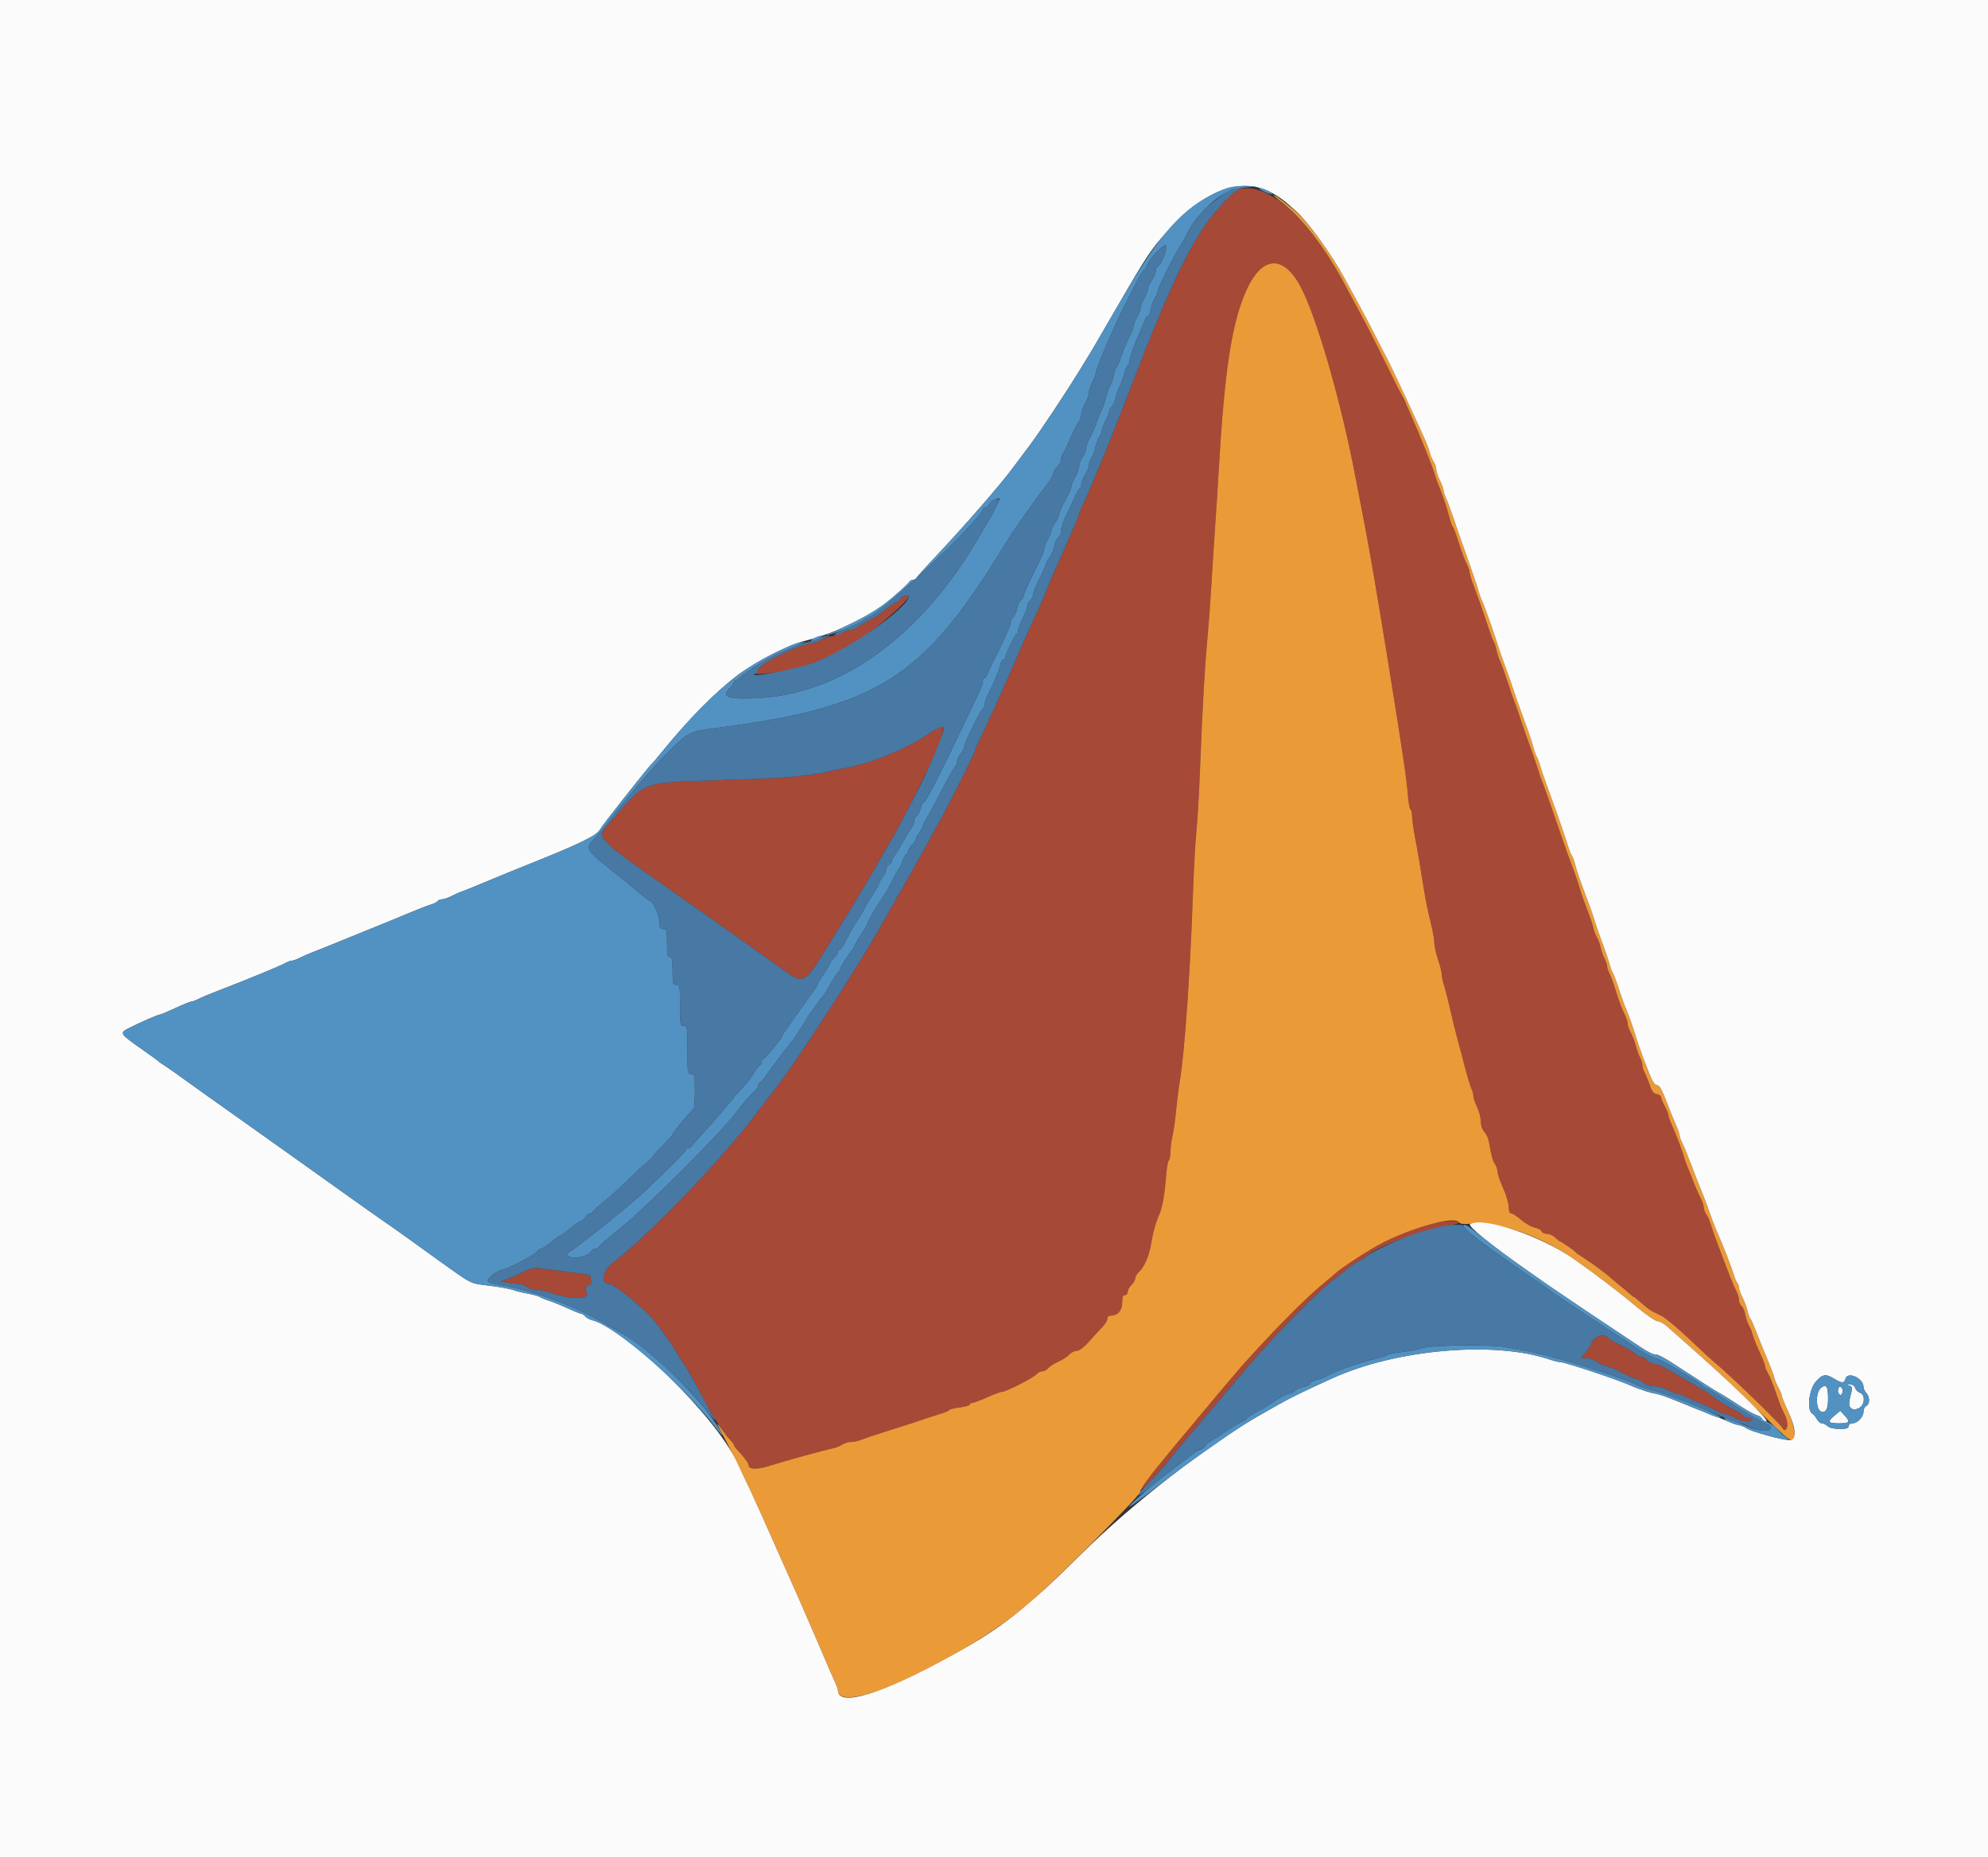<svg id="svg" version="1.1" xmlns="http://www.w3.org/2000/svg" xmlns:xlink="http://www.w3.org/1999/xlink" width="400" height="373.611" viewBox="0, 0, 400,373.611"><rect x="0" y="0" width="400" height="373.611" fill="#333333" stroke="none"/><g id="svgg"><path id="path0" d="M249.463 38.004 C 248.365 38.236,244.046 42.866,242.052 45.948 C 238.012 52.193,234.429 60.035,228.029 76.636 C 225.266 83.805,222.558 90.619,221.048 94.206 C 220.139 96.364,219.149 98.720,218.847 99.439 C 218.545 100.159,218.050 101.224,217.747 101.806 C 217.444 102.388,217.196 103.014,217.196 103.197 C 217.196 103.380,216.766 104.502,216.240 105.690 C 215.715 106.878,215.141 108.187,214.966 108.598 C 214.443 109.824,213.134 112.787,212.365 114.486 C 211.969 115.360,211.204 117.168,210.664 118.505 C 210.124 119.841,209.451 121.439,209.169 122.056 C 208.887 122.673,208.078 124.439,207.371 125.981 C 206.665 127.523,205.291 130.636,204.318 132.897 C 203.346 135.159,202.206 137.766,201.785 138.692 C 201.364 139.617,200.526 141.467,199.921 142.804 C 199.316 144.140,198.245 146.443,197.542 147.921 C 196.838 149.399,196.262 150.709,196.262 150.833 C 196.262 151.294,191.163 161.457,188.849 165.607 C 187.531 167.972,185.860 171.000,185.135 172.336 C 184.410 173.673,182.168 177.647,180.153 181.168 C 178.138 184.688,176.167 188.137,175.773 188.831 C 173.026 193.673,163.638 208.311,159.372 214.403 C 157.494 217.085,155.357 219.995,155.126 220.187 C 155.002 220.290,154.184 221.353,153.307 222.550 C 146.199 232.253,131.259 247.938,123.153 254.206 C 121.171 255.738,120.811 258.318,122.579 258.318 C 123.747 258.318,130.327 263.833,132.155 266.345 C 132.563 266.906,133.419 268.063,134.056 268.916 C 134.693 269.769,135.494 270.972,135.836 271.589 C 136.532 272.844,137.232 273.968,137.686 274.559 C 138.337 275.407,139.632 277.673,140.689 279.813 C 142.669 283.821,145.300 287.969,147.009 289.776 C 147.369 290.156,147.664 290.579,147.664 290.716 C 147.664 290.853,147.921 291.232,148.236 291.557 C 149.511 292.876,150.653 294.417,150.654 294.819 C 150.655 295.691,152.490 295.681,155.207 294.794 C 157.721 293.973,165.569 291.811,167.850 291.311 C 168.364 291.198,169.117 290.878,169.522 290.600 C 169.928 290.321,170.721 290.093,171.285 290.093 C 171.850 290.093,172.864 289.861,173.539 289.578 C 174.214 289.294,176.785 288.437,179.252 287.672 C 181.720 286.907,184.327 286.064,185.047 285.799 C 185.766 285.533,187.407 285.003,188.692 284.621 C 189.977 284.238,191.028 283.811,191.028 283.672 C 191.028 283.532,191.953 283.303,193.084 283.161 C 194.215 283.020,195.140 282.756,195.140 282.574 C 195.140 282.392,195.369 282.243,195.649 282.243 C 195.929 282.243,197.271 281.738,198.632 281.121 C 199.992 280.505,201.357 280.000,201.664 280.000 C 202.445 280.000,208.015 277.152,208.590 276.458 C 208.851 276.144,209.359 275.888,209.720 275.888 C 210.080 275.888,210.607 275.608,210.889 275.266 C 211.171 274.925,212.085 274.342,212.920 273.972 C 213.756 273.601,214.749 272.956,215.128 272.537 C 215.507 272.118,216.188 271.776,216.642 271.776 C 217.168 271.776,218.097 271.064,219.204 269.813 C 220.159 268.734,221.359 267.424,221.872 266.902 C 222.384 266.380,222.804 265.665,222.804 265.313 C 222.804 264.891,223.102 264.673,223.680 264.673 C 224.919 264.673,225.794 263.539,225.794 261.933 C 225.794 260.962,225.959 260.561,226.355 260.561 C 226.664 260.561,226.916 260.250,226.916 259.871 C 226.916 259.492,227.252 258.877,227.664 258.505 C 228.075 258.133,228.411 257.544,228.411 257.196 C 228.411 256.849,228.769 256.244,229.207 255.852 C 230.205 254.959,231.230 252.620,231.575 250.449 C 231.945 248.111,232.519 246.014,233.205 244.486 C 233.875 242.996,234.364 240.250,234.637 236.449 C 234.740 235.009,234.980 233.672,235.169 233.477 C 235.359 233.281,235.518 232.440,235.523 231.607 C 235.528 230.775,235.702 229.421,235.909 228.598 C 236.117 227.776,236.441 225.505,236.629 223.551 C 236.818 221.598,237.154 218.907,237.376 217.570 C 238.357 211.650,239.436 196.432,240.000 180.560 C 240.194 175.111,240.525 169.055,240.736 167.102 C 240.947 165.149,241.292 159.093,241.503 153.645 C 241.947 142.126,242.426 133.824,242.978 128.037 C 243.194 125.776,243.539 121.065,243.744 117.570 C 243.949 114.075,244.280 108.944,244.480 106.168 C 244.680 103.393,245.018 98.093,245.231 94.393 C 246.350 74.966,247.777 65.447,250.547 58.937 C 253.925 50.999,258.632 50.987,262.292 58.907 C 265.580 66.023,270.019 81.787,272.706 95.888 C 272.980 97.327,273.728 101.196,274.369 104.486 C 275.571 110.657,277.127 119.734,279.431 134.019 C 282.294 151.770,283.017 156.648,283.266 159.918 C 283.381 161.416,283.618 162.729,283.793 162.838 C 283.969 162.946,284.115 163.572,284.120 164.228 C 284.124 164.884,284.386 166.766,284.703 168.411 C 285.240 171.199,285.815 174.582,286.673 180.000 C 286.868 181.234,287.382 183.654,287.813 185.378 C 288.245 187.103,288.598 189.053,288.598 189.712 C 288.598 190.372,288.935 191.889,289.346 193.084 C 289.757 194.279,290.093 195.609,290.092 196.040 C 290.091 196.470,290.329 197.579,290.622 198.505 C 290.915 199.430,291.429 201.449,291.763 202.991 C 292.098 204.533,292.715 207.056,293.135 208.598 C 293.555 210.140,294.047 211.991,294.229 212.710 C 295.056 215.982,295.810 218.558,296.115 219.154 C 296.299 219.511,296.449 220.110,296.449 220.485 C 296.449 220.861,296.785 221.864,297.196 222.715 C 297.607 223.567,297.944 224.867,297.944 225.605 C 297.944 226.407,298.230 227.254,298.654 227.710 C 299.045 228.129,299.457 229.005,299.571 229.657 C 300.094 232.657,300.325 233.509,300.799 234.195 C 301.079 234.601,301.308 235.293,301.308 235.732 C 301.308 236.172,301.813 237.645,302.430 239.006 C 303.047 240.366,303.551 242.071,303.551 242.796 C 303.551 243.637,303.730 244.112,304.045 244.112 C 304.316 244.112,305.228 244.702,306.071 245.424 C 306.914 246.145,308.136 246.842,308.787 246.972 C 309.438 247.103,310.058 247.438,310.166 247.717 C 310.273 247.996,310.763 248.224,311.255 248.224 C 311.747 248.224,312.486 248.561,312.897 248.972 C 313.308 249.383,313.722 249.720,313.815 249.720 C 314.045 249.720,316.756 251.568,317.001 251.892 C 317.108 252.033,317.471 252.318,317.807 252.523 C 319.575 253.605,322.726 255.882,323.912 256.935 C 324.653 257.593,325.694 258.467,326.226 258.879 C 326.757 259.290,327.508 259.921,327.895 260.280 C 328.282 260.640,328.673 260.935,328.764 260.935 C 328.856 260.935,329.561 261.512,330.332 262.218 C 331.103 262.925,332.163 263.701,332.689 263.945 C 333.215 264.188,334.003 264.577,334.440 264.810 C 335.362 265.301,338.570 268.074,341.634 271.028 C 342.807 272.159,344.349 273.567,345.061 274.158 C 348.304 276.848,358.377 286.605,358.652 287.322 C 358.774 287.639,359.043 287.793,359.250 287.665 C 359.803 287.324,359.708 285.683,359.071 284.544 C 358.765 283.998,358.260 282.836,357.949 281.963 C 357.638 281.089,357.129 279.659,356.817 278.785 C 356.506 277.911,356.001 276.750,355.696 276.204 C 355.390 275.658,355.140 275.020,355.140 274.787 C 355.140 274.553,354.646 273.305,354.043 272.014 C 353.439 270.722,352.823 269.173,352.675 268.571 C 352.527 267.969,352.192 267.140,351.931 266.729 C 351.670 266.318,351.343 265.356,351.204 264.593 C 351.064 263.829,350.715 263.009,350.428 262.771 C 350.141 262.533,349.906 261.980,349.904 261.543 C 349.903 261.106,349.636 260.243,349.311 259.626 C 348.770 258.599,348.202 257.166,345.535 250.093 C 345.031 248.757,344.444 247.076,344.229 246.357 C 344.015 245.639,343.607 244.718,343.322 244.311 C 343.037 243.905,342.804 243.264,342.804 242.888 C 342.804 242.512,342.480 241.582,342.085 240.822 C 341.690 240.061,341.086 238.682,340.742 237.757 C 340.399 236.832,339.893 235.570,339.617 234.953 C 339.342 234.336,339.008 233.411,338.874 232.897 C 338.564 231.699,337.272 228.287,336.388 226.331 C 336.010 225.495,335.701 224.611,335.701 224.367 C 335.701 224.122,335.364 223.295,334.953 222.528 C 334.542 221.760,334.206 220.931,334.206 220.686 C 334.206 220.440,333.827 220.185,333.364 220.119 C 332.744 220.031,332.373 219.559,331.950 218.318 C 331.634 217.393,331.171 216.268,330.922 215.819 C 330.672 215.370,330.466 214.697,330.465 214.324 C 330.464 213.950,330.227 213.194,329.939 212.642 C 329.652 212.090,329.294 211.081,329.144 210.399 C 328.995 209.717,328.558 208.573,328.174 207.856 C 327.791 207.139,327.477 206.250,327.477 205.878 C 327.477 205.507,327.157 204.578,326.767 203.812 C 326.376 203.047,325.678 201.173,325.215 199.649 C 324.752 198.124,324.147 196.444,323.871 195.915 C 323.595 195.386,323.367 194.701,323.364 194.393 C 323.362 194.084,323.124 193.380,322.837 192.829 C 322.549 192.277,322.197 191.268,322.055 190.586 C 321.912 189.904,321.582 189.007,321.321 188.593 C 321.059 188.178,320.725 187.290,320.578 186.619 C 320.430 185.948,319.891 184.352,319.379 183.073 C 318.868 181.794,318.228 179.991,317.958 179.065 C 317.433 177.263,316.914 175.761,315.892 173.084 C 315.539 172.159,314.964 170.561,314.615 169.533 C 312.629 163.686,310.578 157.847,310.282 157.196 C 310.095 156.785,309.774 155.860,309.568 155.140 C 309.362 154.421,308.671 152.402,308.031 150.654 C 307.391 148.907,306.455 146.215,305.950 144.673 C 305.445 143.131,304.882 141.533,304.699 141.121 C 304.516 140.710,303.906 138.944,303.344 137.196 C 302.782 135.449,302.113 133.598,301.858 133.084 C 301.603 132.570,301.272 131.561,301.121 130.841 C 300.971 130.121,300.725 129.364,300.575 129.159 C 300.424 128.953,299.915 127.607,299.443 126.168 C 298.417 123.041,297.463 120.329,296.449 117.656 C 296.037 116.573,295.700 115.437,295.699 115.133 C 295.697 114.829,295.431 114.075,295.107 113.458 C 294.782 112.841,294.092 110.991,293.573 109.346 C 293.054 107.701,292.488 106.180,292.316 105.967 C 292.143 105.753,291.836 104.912,291.634 104.097 C 291.196 102.339,290.185 99.322,289.508 97.757 C 289.242 97.140,288.911 96.215,288.774 95.701 C 288.212 93.599,283.502 82.212,282.588 80.748 C 282.396 80.439,282.139 79.935,282.017 79.626 C 281.489 78.287,275.919 67.149,274.072 63.738 C 272.958 61.682,271.414 58.804,270.641 57.343 C 263.759 44.344,255.435 36.744,249.463 38.004 M181.776 120.033 C 181.313 120.207,180.935 120.523,180.935 120.736 C 180.935 120.948,180.749 121.121,180.521 121.121 C 180.154 121.121,178.864 122.021,177.192 123.444 C 176.881 123.709,175.792 124.346,174.771 124.860 C 173.751 125.374,172.690 126.005,172.413 126.262 C 172.136 126.519,171.538 126.729,171.085 126.729 C 170.631 126.729,169.928 126.957,169.522 127.237 C 169.117 127.516,168.130 127.865,167.329 128.012 C 166.527 128.158,165.518 128.500,165.086 128.770 C 164.653 129.041,163.675 129.371,162.913 129.505 C 159.844 130.042,152.523 133.754,152.523 134.772 C 152.523 135.043,152.313 135.362,152.056 135.481 C 151.799 135.600,152.766 135.599,154.206 135.479 C 162.400 134.794,170.351 131.254,177.826 124.964 C 182.411 121.106,183.915 119.229,181.776 120.033 M188.972 146.349 C 188.561 146.571,187.299 147.355,186.168 148.091 C 181.774 150.953,174.754 153.723,169.622 154.618 C 167.997 154.902,166.530 155.219,166.362 155.323 C 166.058 155.511,160.044 156.277,157.196 156.491 C 156.374 156.553,150.260 156.782,143.611 157.001 C 129.117 157.479,129.831 157.202,123.278 164.860 C 119.746 168.987,118.010 167.143,139.990 182.617 C 146.735 187.365,153.683 192.295,157.882 195.310 C 161.788 198.116,161.888 198.050,167.294 189.159 C 168.481 187.206,169.995 184.766,170.657 183.738 C 171.732 182.069,176.096 174.663,178.035 171.215 C 178.440 170.495,178.897 169.738,179.050 169.533 C 179.203 169.327,180.306 167.308,181.500 165.047 C 188.592 151.617,191.170 145.165,188.972 146.349 M288.972 245.991 C 285.644 246.552,279.952 248.851,276.048 251.212 C 273.164 252.955,269.707 255.266,268.966 255.945 C 268.552 256.325,267.206 257.465,265.975 258.478 C 262.492 261.347,255.791 268.146,249.736 274.953 C 248.684 276.136,239.911 286.573,236.032 291.258 C 231.854 296.302,229.146 299.813,229.435 299.811 C 229.835 299.807,233.163 296.313,235.307 293.645 C 236.298 292.411,237.826 290.561,238.702 289.533 C 239.579 288.505,241.508 286.234,242.989 284.486 C 244.470 282.738,246.128 280.787,246.673 280.149 C 248.323 278.219,250.987 275.096,251.702 274.253 C 256.609 268.470,265.149 259.847,268.411 257.384 C 269.748 256.375,270.925 255.457,271.028 255.345 C 271.476 254.855,273.645 253.458,273.958 253.458 C 274.147 253.458,274.521 253.192,274.791 252.868 C 276.231 251.132,285.580 247.593,291.337 246.603 C 292.741 246.361,293.764 246.039,293.611 245.886 C 293.280 245.554,291.296 245.599,288.972 245.991 M104.512 256.257 C 103.087 256.979,101.573 257.590,101.147 257.614 C 99.987 257.681,102.312 258.219,103.992 258.274 C 104.748 258.298,105.619 258.570,105.928 258.879 C 106.236 259.187,107.053 259.439,107.743 259.439 C 108.433 259.439,109.917 259.760,111.041 260.153 C 115.183 261.599,118.950 261.442,117.975 259.863 C 117.669 259.368,118.135 258.276,118.544 258.529 C 118.887 258.741,119.029 258.191,118.887 257.196 C 118.777 256.424,119.110 256.516,114.178 255.882 C 111.726 255.566,109.131 255.226,108.411 255.126 C 107.416 254.988,106.482 255.259,104.512 256.257 M320.353 269.956 C 320.086 270.600,319.462 271.610,318.966 272.199 L 318.064 273.271 319.254 273.271 C 319.908 273.271,320.871 273.607,321.393 274.019 C 321.916 274.430,322.644 274.766,323.010 274.766 C 323.376 274.766,324.786 275.355,326.143 276.075 C 327.499 276.794,328.836 277.383,329.114 277.383 C 329.392 277.383,330.047 277.720,330.569 278.131 C 331.094 278.544,332.086 278.879,332.784 278.879 C 333.479 278.879,334.707 279.215,335.514 279.626 C 336.321 280.037,337.213 280.374,337.498 280.374 C 337.783 280.374,338.462 280.620,339.008 280.921 C 339.553 281.221,341.262 281.988,342.804 282.624 C 344.346 283.261,345.767 283.940,345.963 284.134 C 346.158 284.327,346.663 284.487,347.084 284.487 C 347.506 284.488,348.401 284.825,349.074 285.235 C 350.355 286.016,352.523 286.250,352.523 285.607 C 352.523 285.402,352.197 285.234,351.798 285.234 C 351.399 285.234,350.958 285.048,350.818 284.822 C 350.678 284.595,350.037 284.168,349.394 283.873 C 347.952 283.211,344.271 280.915,343.964 280.487 C 343.840 280.313,343.318 279.958,342.804 279.697 C 342.290 279.436,341.533 279.017,341.121 278.765 C 336.160 275.728,333.662 274.393,332.944 274.393 C 332.468 274.393,331.774 274.056,331.402 273.645 C 331.030 273.234,330.423 272.897,330.054 272.897 C 329.685 272.897,329.248 272.672,329.084 272.398 C 328.920 272.123,327.664 271.373,326.293 270.731 C 324.923 270.089,323.693 269.388,323.561 269.174 C 322.976 268.228,320.855 268.745,320.353 269.956 " stroke="none" fill="#a74937" fill-rule="evenodd"></path><path id="path1" d="M257.635 40.490 C 262.064 43.880,266.679 49.860,270.641 57.343 C 271.414 58.804,272.958 61.682,274.072 63.738 C 275.185 65.794,277.412 70.168,279.020 73.458 C 280.628 76.748,282.097 79.692,282.283 80.000 C 282.469 80.308,282.725 80.813,282.851 81.121 C 282.977 81.430,283.381 82.355,283.748 83.178 C 285.805 87.790,288.363 94.165,288.774 95.701 C 288.911 96.215,289.242 97.140,289.508 97.757 C 290.185 99.322,291.196 102.339,291.634 104.097 C 291.836 104.912,292.143 105.753,292.316 105.967 C 292.488 106.180,293.054 107.701,293.573 109.346 C 294.092 110.991,294.782 112.841,295.107 113.458 C 295.431 114.075,295.697 114.829,295.699 115.133 C 295.700 115.437,296.037 116.573,296.449 117.656 C 297.463 120.329,298.417 123.041,299.443 126.168 C 299.915 127.607,300.424 128.953,300.575 129.159 C 300.725 129.364,300.971 130.121,301.121 130.841 C 301.272 131.561,301.603 132.570,301.858 133.084 C 302.113 133.598,302.782 135.449,303.344 137.196 C 303.906 138.944,304.516 140.710,304.699 141.121 C 304.882 141.533,305.445 143.131,305.950 144.673 C 306.455 146.215,307.391 148.907,308.031 150.654 C 308.671 152.402,309.362 154.421,309.568 155.140 C 309.774 155.860,310.095 156.785,310.282 157.196 C 310.578 157.847,312.629 163.686,314.615 169.533 C 314.964 170.561,315.539 172.159,315.892 173.084 C 316.914 175.761,317.433 177.263,317.958 179.065 C 318.228 179.991,318.868 181.794,319.379 183.073 C 319.891 184.352,320.430 185.948,320.578 186.619 C 320.725 187.290,321.059 188.178,321.321 188.593 C 321.582 189.007,321.912 189.904,322.055 190.586 C 322.197 191.268,322.549 192.277,322.837 192.829 C 323.124 193.380,323.362 194.084,323.364 194.393 C 323.367 194.701,323.595 195.386,323.871 195.915 C 324.147 196.444,324.752 198.124,325.215 199.649 C 325.678 201.173,326.376 203.047,326.767 203.812 C 327.157 204.578,327.477 205.507,327.477 205.878 C 327.477 206.250,327.791 207.139,328.174 207.856 C 328.558 208.573,328.995 209.717,329.144 210.399 C 329.294 211.081,329.652 212.090,329.939 212.642 C 330.227 213.194,330.464 213.950,330.465 214.324 C 330.466 214.697,330.672 215.370,330.922 215.819 C 331.171 216.268,331.634 217.393,331.950 218.318 C 332.373 219.559,332.744 220.031,333.364 220.119 C 333.827 220.185,334.206 220.440,334.206 220.686 C 334.206 220.931,334.542 221.760,334.953 222.528 C 335.364 223.295,335.701 224.122,335.701 224.367 C 335.701 224.611,336.010 225.495,336.388 226.331 C 337.272 228.287,338.564 231.699,338.874 232.897 C 339.008 233.411,339.342 234.336,339.617 234.953 C 339.893 235.570,340.399 236.832,340.742 237.757 C 341.086 238.682,341.690 240.061,342.085 240.822 C 342.480 241.582,342.804 242.512,342.804 242.888 C 342.804 243.264,343.037 243.905,343.322 244.311 C 343.607 244.718,344.015 245.639,344.229 246.357 C 344.444 247.076,345.031 248.757,345.535 250.093 C 348.202 257.166,348.770 258.599,349.311 259.626 C 349.636 260.243,349.903 261.106,349.904 261.543 C 349.906 261.980,350.141 262.533,350.428 262.771 C 350.715 263.009,351.064 263.829,351.204 264.593 C 351.343 265.356,351.670 266.318,351.931 266.729 C 352.192 267.140,352.527 267.969,352.675 268.571 C 352.823 269.173,353.439 270.722,354.043 272.014 C 354.646 273.305,355.140 274.553,355.140 274.787 C 355.140 275.020,355.390 275.658,355.696 276.204 C 356.001 276.750,356.506 277.911,356.817 278.785 C 357.129 279.659,357.638 281.089,357.949 281.963 C 358.260 282.836,358.765 283.998,359.071 284.544 C 359.708 285.683,359.803 287.324,359.250 287.665 C 359.043 287.793,358.774 287.639,358.652 287.322 C 358.377 286.605,348.304 276.848,345.061 274.158 C 344.349 273.567,342.807 272.159,341.634 271.028 C 338.570 268.074,335.362 265.301,334.440 264.810 C 334.003 264.577,333.215 264.188,332.689 263.945 C 332.163 263.701,331.103 262.925,330.332 262.218 C 329.561 261.512,328.856 260.935,328.764 260.935 C 328.673 260.935,328.282 260.640,327.895 260.280 C 327.508 259.921,326.757 259.290,326.226 258.879 C 325.694 258.467,324.653 257.593,323.912 256.935 C 322.726 255.882,319.575 253.605,317.807 252.523 C 317.471 252.318,317.108 252.033,317.001 251.892 C 316.756 251.568,314.045 249.720,313.815 249.720 C 313.722 249.720,313.308 249.383,312.897 248.972 C 312.486 248.561,311.747 248.224,311.255 248.224 C 310.763 248.224,310.273 247.996,310.166 247.717 C 310.058 247.438,309.438 247.103,308.787 246.972 C 308.136 246.842,306.914 246.145,306.071 245.424 C 305.228 244.702,304.316 244.112,304.045 244.112 C 303.730 244.112,303.551 243.637,303.551 242.796 C 303.551 242.071,303.047 240.366,302.430 239.006 C 301.813 237.645,301.308 236.172,301.308 235.732 C 301.308 235.293,301.079 234.601,300.799 234.195 C 300.325 233.509,300.094 232.657,299.571 229.657 C 299.457 229.005,299.045 228.129,298.654 227.710 C 298.230 227.254,297.944 226.407,297.944 225.605 C 297.944 224.867,297.607 223.567,297.196 222.715 C 296.785 221.864,296.449 220.861,296.449 220.485 C 296.449 220.110,296.299 219.511,296.115 219.154 C 295.810 218.558,295.056 215.982,294.229 212.710 C 294.047 211.991,293.555 210.140,293.135 208.598 C 292.715 207.056,292.098 204.533,291.763 202.991 C 291.429 201.449,290.915 199.430,290.622 198.505 C 290.329 197.579,290.091 196.470,290.092 196.040 C 290.093 195.609,289.757 194.279,289.346 193.084 C 288.935 191.889,288.598 190.372,288.598 189.712 C 288.598 189.053,288.245 187.103,287.813 185.378 C 287.382 183.654,286.868 181.234,286.673 180.000 C 285.815 174.582,285.240 171.199,284.703 168.411 C 284.386 166.766,284.124 164.884,284.120 164.228 C 284.115 163.572,283.969 162.946,283.793 162.838 C 283.618 162.729,283.381 161.416,283.266 159.918 C 283.017 156.648,282.294 151.770,279.431 134.019 C 277.127 119.734,275.571 110.657,274.369 104.486 C 273.728 101.196,272.980 97.327,272.706 95.888 C 270.019 81.787,265.580 66.023,262.292 58.907 C 258.632 50.987,253.925 50.999,250.547 58.937 C 247.777 65.447,246.350 74.966,245.231 94.393 C 245.018 98.093,244.680 103.393,244.480 106.168 C 244.280 108.944,243.949 114.075,243.744 117.570 C 243.539 121.065,243.194 125.776,242.978 128.037 C 242.426 133.824,241.947 142.126,241.503 153.645 C 241.292 159.093,240.947 165.149,240.736 167.102 C 240.525 169.055,240.194 175.111,240.000 180.560 C 239.436 196.432,238.357 211.650,237.376 217.570 C 237.154 218.907,236.818 221.598,236.629 223.551 C 236.441 225.505,236.117 227.776,235.909 228.598 C 235.702 229.421,235.528 230.775,235.523 231.607 C 235.518 232.440,235.359 233.281,235.169 233.477 C 234.980 233.672,234.740 235.009,234.637 236.449 C 234.364 240.250,233.875 242.996,233.205 244.486 C 232.519 246.014,231.945 248.111,231.575 250.449 C 231.230 252.620,230.205 254.959,229.207 255.852 C 228.769 256.244,228.411 256.849,228.411 257.196 C 228.411 257.544,228.075 258.133,227.664 258.505 C 227.252 258.877,226.916 259.492,226.916 259.871 C 226.916 260.250,226.664 260.561,226.355 260.561 C 225.954 260.561,225.794 260.970,225.794 261.998 C 225.794 263.605,224.924 264.673,223.615 264.673 C 223.098 264.673,222.804 264.905,222.804 265.313 C 222.804 265.665,222.384 266.380,221.872 266.902 C 221.359 267.424,220.159 268.734,219.204 269.813 C 218.097 271.064,217.168 271.776,216.642 271.776 C 216.188 271.776,215.507 272.118,215.128 272.537 C 214.749 272.956,213.756 273.601,212.920 273.972 C 212.085 274.342,211.171 274.925,210.889 275.266 C 210.607 275.608,210.080 275.888,209.720 275.888 C 209.359 275.888,208.851 276.144,208.590 276.458 C 208.015 277.152,202.445 280.000,201.664 280.000 C 201.357 280.000,199.992 280.505,198.632 281.121 C 197.271 281.738,195.929 282.243,195.649 282.243 C 195.369 282.243,195.140 282.392,195.140 282.574 C 195.140 282.756,194.215 283.020,193.084 283.161 C 191.953 283.303,191.028 283.532,191.028 283.672 C 191.028 283.811,189.977 284.238,188.692 284.621 C 187.407 285.003,185.766 285.533,185.047 285.799 C 184.327 286.064,181.720 286.907,179.252 287.672 C 176.785 288.437,174.214 289.294,173.539 289.578 C 172.864 289.861,171.850 290.093,171.285 290.093 C 170.721 290.093,169.928 290.321,169.522 290.600 C 169.117 290.878,168.364 291.198,167.850 291.311 C 165.569 291.811,157.721 293.973,155.207 294.794 C 152.490 295.681,150.655 295.691,150.654 294.819 C 150.653 294.417,149.511 292.876,148.236 291.557 C 147.921 291.232,147.664 290.853,147.664 290.716 C 147.664 290.579,147.369 290.166,147.009 289.797 C 146.650 289.428,146.060 288.713,145.700 288.208 C 144.090 285.952,143.977 285.956,145.192 288.224 C 147.794 293.083,151.438 300.693,154.589 307.850 C 155.766 310.523,157.149 313.636,157.661 314.766 C 158.173 315.897,158.924 317.579,159.329 318.505 C 159.734 319.430,160.296 320.692,160.578 321.308 C 160.859 321.925,161.703 323.860,162.452 325.607 C 163.201 327.355,164.110 329.458,164.471 330.280 C 164.832 331.103,165.589 332.869,166.153 334.206 C 166.717 335.542,167.498 337.319,167.888 338.155 C 168.279 338.991,168.598 339.848,168.598 340.060 C 168.598 342.405,173.388 341.782,180.935 338.455 C 189.809 334.544,199.873 328.494,206.355 323.175 C 210.934 319.418,229.648 300.720,229.444 300.107 C 229.293 299.656,231.218 297.071,236.032 291.258 C 239.911 286.573,248.684 276.136,249.736 274.953 C 255.791 268.146,262.492 261.347,265.975 258.478 C 267.206 257.465,268.552 256.325,268.966 255.945 C 269.707 255.266,273.164 252.955,276.048 251.212 C 282.181 247.504,292.652 244.375,293.630 245.957 C 293.816 246.258,294.672 246.323,296.389 246.165 C 301.457 245.698,310.249 248.785,316.642 253.274 C 321.167 256.452,325.802 259.981,329.168 262.812 C 331.120 264.452,333.056 265.794,333.471 265.794 C 333.886 265.794,334.768 266.275,335.431 266.863 C 336.093 267.450,337.645 268.820,338.879 269.905 C 344.387 274.753,348.230 278.328,353.484 283.491 C 359.393 289.298,359.865 289.705,360.702 289.714 C 361.547 289.723,360.997 286.490,359.675 283.678 C 359.031 282.308,358.505 281.004,358.505 280.779 C 358.505 280.555,358.168 279.743,357.757 278.976 C 357.346 278.209,357.009 277.404,357.009 277.188 C 357.009 276.971,356.411 275.371,355.679 273.631 C 354.947 271.891,353.934 269.387,353.428 268.067 C 352.923 266.747,352.363 265.485,352.185 265.263 C 352.008 265.041,351.749 264.330,351.610 263.681 C 351.472 263.033,351.032 261.862,350.633 261.079 C 350.233 260.296,349.907 259.388,349.907 259.061 C 349.907 258.735,349.754 258.307,349.567 258.112 C 349.381 257.917,349.061 257.168,348.856 256.449 C 348.490 255.160,346.568 250.230,345.578 248.037 C 345.299 247.421,344.799 246.159,344.466 245.234 C 343.162 241.610,342.752 240.519,342.289 239.439 C 342.024 238.822,341.170 236.636,340.391 234.579 C 339.612 232.523,338.743 230.395,338.459 229.849 C 338.176 229.303,337.944 228.641,337.944 228.378 C 337.944 228.115,337.629 227.216,337.245 226.380 C 336.860 225.544,335.989 223.388,335.308 221.589 C 334.434 219.281,333.886 218.318,333.447 218.318 C 333.066 218.318,332.569 217.700,332.168 216.729 C 331.145 214.249,329.707 210.394,329.344 209.159 C 328.796 207.289,327.499 203.598,327.112 202.804 C 326.912 202.393,326.306 200.710,325.767 199.065 C 325.227 197.421,324.659 195.907,324.504 195.701 C 324.349 195.495,324.040 194.654,323.817 193.832 C 323.595 193.009,322.964 191.159,322.416 189.720 C 321.867 188.280,321.191 186.346,320.913 185.421 C 320.636 184.495,320.156 183.065,319.846 182.243 C 317.908 177.095,317.296 175.350,316.966 174.033 C 316.763 173.219,316.458 172.378,316.288 172.164 C 316.119 171.951,315.718 170.935,315.398 169.907 C 314.671 167.574,312.957 162.669,311.412 158.505 C 310.763 156.757,310.102 154.818,309.941 154.197 C 309.781 153.575,309.461 152.714,309.230 152.283 C 308.999 151.851,308.647 150.846,308.447 150.048 C 308.247 149.251,307.390 146.748,306.544 144.486 C 305.697 142.224,304.771 139.617,304.486 138.692 C 304.202 137.766,303.526 135.832,302.984 134.393 C 302.443 132.953,301.764 131.019,301.476 130.093 C 300.594 127.257,298.481 121.314,298.184 120.833 C 298.029 120.583,297.677 119.579,297.401 118.601 C 297.124 117.623,296.113 114.636,295.153 111.963 C 294.193 109.290,292.988 105.841,292.476 104.299 C 291.964 102.757,291.302 100.965,291.006 100.317 C 290.710 99.669,290.462 98.912,290.455 98.635 C 290.448 98.358,290.117 97.458,289.720 96.636 C 289.322 95.813,288.992 94.799,288.985 94.382 C 288.978 93.965,288.745 93.292,288.467 92.887 C 288.189 92.481,287.840 91.645,287.691 91.028 C 287.542 90.411,286.911 88.813,286.289 87.477 C 285.667 86.140,284.820 84.290,284.408 83.364 C 283.214 80.686,279.283 72.392,278.916 71.776 C 278.732 71.467,277.774 69.617,276.788 67.664 C 275.801 65.710,274.251 62.766,273.344 61.121 C 272.436 59.477,271.098 57.037,270.371 55.701 C 267.871 51.108,263.386 44.958,260.935 42.761 C 259.210 41.216,256.638 39.260,256.327 39.256 C 256.157 39.254,256.745 39.809,257.635 40.490 " stroke="none" fill="#eb9a38" fill-rule="evenodd"></path><path id="path2" d="M0.000 186.916 L 0.000 373.832 200.000 373.832 L 400.000 373.832 400.000 186.916 L 400.000 0.000 200.000 0.000 L 0.000 0.000 0.000 186.916 M255.533 38.597 C 257.319 39.511,258.595 40.464,260.912 42.617 C 263.391 44.921,267.931 51.197,270.375 55.701 C 271.100 57.037,272.436 59.477,273.344 61.121 C 274.251 62.766,275.801 65.710,276.788 67.664 C 277.774 69.617,278.732 71.467,278.916 71.776 C 279.283 72.392,283.214 80.686,284.408 83.364 C 284.820 84.290,285.667 86.140,286.289 87.477 C 286.911 88.813,287.542 90.411,287.691 91.028 C 287.840 91.645,288.189 92.481,288.467 92.887 C 288.745 93.292,288.978 93.965,288.985 94.382 C 288.992 94.799,289.322 95.813,289.720 96.636 C 290.117 97.458,290.448 98.358,290.455 98.635 C 290.462 98.912,290.710 99.669,291.006 100.317 C 291.302 100.965,291.964 102.757,292.476 104.299 C 292.988 105.841,294.193 109.290,295.153 111.963 C 296.113 114.636,297.124 117.623,297.401 118.601 C 297.677 119.579,298.029 120.583,298.184 120.833 C 298.481 121.314,300.594 127.257,301.476 130.093 C 301.764 131.019,302.443 132.953,302.984 134.393 C 303.526 135.832,304.202 137.766,304.486 138.692 C 304.771 139.617,305.697 142.224,306.544 144.486 C 307.390 146.748,308.247 149.251,308.447 150.048 C 308.647 150.846,308.999 151.851,309.230 152.283 C 309.461 152.714,309.781 153.575,309.941 154.197 C 310.102 154.818,310.763 156.757,311.412 158.505 C 312.957 162.669,314.671 167.574,315.398 169.907 C 315.718 170.935,316.119 171.951,316.288 172.164 C 316.458 172.378,316.763 173.219,316.966 174.033 C 317.296 175.350,317.908 177.095,319.846 182.243 C 320.156 183.065,320.636 184.495,320.913 185.421 C 321.191 186.346,321.867 188.280,322.416 189.720 C 322.964 191.159,323.595 193.009,323.817 193.832 C 324.040 194.654,324.349 195.495,324.504 195.701 C 324.659 195.907,325.227 197.421,325.767 199.065 C 326.306 200.710,326.912 202.393,327.112 202.804 C 327.499 203.598,328.796 207.289,329.344 209.159 C 329.707 210.394,331.145 214.249,332.168 216.729 C 332.569 217.700,333.066 218.318,333.447 218.318 C 333.886 218.318,334.434 219.281,335.308 221.589 C 335.989 223.388,336.860 225.544,337.245 226.380 C 337.629 227.216,337.944 228.115,337.944 228.378 C 337.944 228.641,338.176 229.303,338.459 229.849 C 338.743 230.395,339.612 232.523,340.391 234.579 C 341.170 236.636,342.024 238.822,342.289 239.439 C 342.554 240.056,343.045 241.318,343.380 242.243 C 343.715 243.168,344.233 244.598,344.530 245.421 C 344.828 246.243,345.299 247.421,345.578 248.037 C 346.568 250.230,348.490 255.160,348.856 256.449 C 349.061 257.168,349.381 257.917,349.567 258.112 C 349.754 258.307,349.907 258.735,349.907 259.061 C 349.907 259.388,350.233 260.296,350.633 261.079 C 351.032 261.862,351.472 263.033,351.610 263.681 C 351.749 264.330,352.008 265.041,352.185 265.263 C 352.363 265.485,352.923 266.747,353.428 268.067 C 353.934 269.387,354.947 271.891,355.679 273.631 C 356.411 275.371,357.009 276.971,357.009 277.188 C 357.009 277.404,357.346 278.209,357.757 278.976 C 358.168 279.743,358.505 280.555,358.505 280.779 C 358.505 281.004,359.031 282.308,359.675 283.678 C 361.366 287.276,361.572 289.720,360.184 289.720 C 358.492 289.720,352.338 288.018,351.225 287.243 C 350.820 286.960,350.242 286.729,349.941 286.729 C 349.641 286.729,348.711 286.422,347.875 286.048 C 347.039 285.673,345.766 285.153,345.047 284.892 C 343.367 284.282,341.192 283.421,337.056 281.730 C 335.231 280.984,333.465 280.371,333.131 280.368 C 332.441 280.362,329.711 279.478,328.037 278.719 C 325.439 277.541,314.811 274.019,313.854 274.019 C 313.548 274.019,312.576 273.775,311.695 273.477 C 300.656 269.747,281.030 271.439,268.224 277.224 C 262.844 279.655,259.588 281.237,257.374 282.495 C 255.940 283.311,254.346 284.216,253.832 284.505 C 243.476 290.345,227.832 302.466,217.757 312.455 C 206.290 323.826,201.633 327.473,191.262 333.206 C 177.464 340.834,168.598 343.515,168.598 340.060 C 168.598 339.848,168.279 338.991,167.888 338.155 C 167.498 337.319,166.717 335.542,166.153 334.206 C 165.589 332.869,164.832 331.103,164.471 330.280 C 164.110 329.458,163.201 327.355,162.452 325.607 C 161.703 323.860,160.859 321.925,160.578 321.308 C 160.296 320.692,159.734 319.430,159.329 318.505 C 158.924 317.579,158.173 315.897,157.661 314.766 C 157.149 313.636,155.766 310.523,154.589 307.850 C 153.412 305.178,151.813 301.645,151.035 300.000 C 150.256 298.355,148.983 295.664,148.204 294.019 C 143.818 284.752,125.950 267.302,119.083 265.578 C 118.576 265.451,117.966 265.111,117.727 264.823 C 117.487 264.535,117.129 264.299,116.931 264.299 C 116.732 264.299,115.533 263.820,114.266 263.235 C 112.999 262.650,111.290 261.955,110.467 261.691 C 109.645 261.427,108.804 261.080,108.598 260.920 C 108.393 260.761,107.299 260.459,106.168 260.250 C 105.037 260.041,103.681 259.705,103.154 259.503 C 102.627 259.302,100.528 258.927,98.490 258.671 C 94.484 258.166,95.070 258.454,88.598 253.818 C 87.056 252.713,84.280 250.715,82.430 249.377 C 80.579 248.039,78.140 246.316,77.009 245.547 C 75.879 244.779,72.850 242.642,70.280 240.798 C 67.710 238.954,64.850 236.915,63.925 236.265 C 63.000 235.616,58.626 232.502,54.206 229.346 C 49.785 226.189,45.361 223.048,44.374 222.364 C 43.387 221.681,40.948 219.943,38.953 218.502 C 35.129 215.739,33.553 214.633,32.564 214.019 C 32.233 213.813,31.879 213.547,31.776 213.427 C 31.673 213.308,30.238 212.268,28.586 211.117 C 24.092 207.984,23.988 207.819,25.905 206.847 C 28.183 205.693,31.814 204.112,32.187 204.112 C 32.363 204.112,33.765 203.523,35.302 202.804 C 36.839 202.084,38.288 201.495,38.523 201.495 C 38.758 201.495,39.397 201.259,39.942 200.971 C 40.488 200.683,42.280 199.932,43.925 199.303 C 49.308 197.245,56.241 194.396,57.254 193.828 C 57.800 193.522,58.473 193.270,58.749 193.269 C 59.026 193.267,59.757 193.001,60.374 192.678 C 60.991 192.354,62.084 191.873,62.804 191.609 C 63.523 191.346,66.467 190.163,69.346 188.980 C 72.224 187.798,75.336 186.534,76.262 186.172 C 77.187 185.809,79.626 184.805,81.682 183.939 C 83.738 183.074,85.961 182.206,86.622 182.010 C 87.283 181.815,87.924 181.493,88.046 181.295 C 88.168 181.097,88.559 180.935,88.915 180.935 C 89.271 180.935,90.180 180.619,90.936 180.234 C 91.691 179.849,92.610 179.445,92.977 179.337 C 93.344 179.228,95.495 178.359,97.757 177.404 C 100.019 176.449,104.210 174.736,107.070 173.596 C 116.420 169.870,120.164 168.036,120.688 166.924 C 121.015 166.231,130.610 154.074,131.169 153.645 C 131.303 153.542,132.163 152.533,133.080 151.402 C 138.468 144.762,144.049 139.105,148.483 135.791 C 152.126 133.067,158.566 129.755,161.682 129.002 C 163.614 128.535,166.612 127.561,168.037 126.937 C 172.692 124.899,176.045 123.032,178.474 121.124 C 180.026 119.905,182.633 117.545,182.916 117.103 C 183.080 116.846,183.445 116.636,183.726 116.636 C 184.007 116.636,184.293 116.485,184.361 116.302 C 184.430 116.118,186.443 113.889,188.835 111.349 C 194.182 105.670,201.062 97.767,203.574 94.421 C 204.203 93.583,205.727 91.551,206.961 89.907 C 209.369 86.695,214.367 79.178,217.524 74.019 C 218.593 72.271,219.623 70.589,219.811 70.280 C 220.000 69.972,222.254 66.094,224.820 61.662 C 230.765 51.393,231.554 50.210,235.054 46.323 C 242.269 38.311,249.585 35.550,255.533 38.597 M295.782 246.297 C 295.259 246.629,300.077 250.553,306.683 255.174 C 308.714 256.595,310.985 258.186,311.730 258.710 C 313.154 259.712,323.184 266.461,324.202 267.103 C 324.529 267.308,326.198 268.421,327.912 269.575 C 331.590 272.051,332.450 272.523,333.282 272.523 C 333.623 272.523,335.022 273.256,336.390 274.151 C 342.513 278.155,345.300 279.931,346.168 280.382 C 346.682 280.649,348.335 281.681,349.840 282.676 C 351.345 283.671,352.973 284.585,353.458 284.706 C 353.942 284.828,354.429 285.164,354.541 285.454 C 354.652 285.744,355.041 285.981,355.405 285.981 C 356.322 285.981,348.505 278.378,338.879 269.905 C 337.645 268.820,336.093 267.450,335.431 266.863 C 334.768 266.275,333.886 265.794,333.471 265.794 C 333.056 265.794,331.120 264.452,329.168 262.812 C 325.802 259.981,321.167 256.452,316.642 253.274 C 310.006 248.614,298.301 244.699,295.782 246.297 M369.056 277.382 C 370.599 278.322,371.078 278.323,371.323 277.383 C 371.730 275.828,374.930 277.255,374.947 278.999 C 374.950 279.373,375.206 279.932,375.514 280.240 C 375.822 280.549,376.075 281.215,376.075 281.721 C 376.075 282.226,375.822 282.737,375.514 282.855 C 375.206 282.974,374.953 283.473,374.953 283.965 C 374.953 285.053,373.732 286.355,372.710 286.355 C 372.295 286.355,371.963 286.604,371.963 286.916 C 371.963 287.338,371.509 287.477,370.120 287.477 C 368.981 287.477,368.064 287.263,367.717 286.916 C 367.409 286.607,366.898 286.355,366.582 286.355 C 366.266 286.355,365.809 285.977,365.566 285.514 C 365.323 285.051,364.897 284.538,364.618 284.374 C 363.518 283.724,363.969 279.584,365.311 278.027 C 366.677 276.441,367.329 276.329,369.056 277.382 M366.426 279.197 C 365.209 280.118,365.333 283.859,366.587 284.038 C 367.481 284.166,367.854 283.284,367.819 281.121 C 367.783 278.874,367.455 278.421,366.426 279.197 M372.093 278.769 C 372.634 278.909,372.730 279.164,372.538 279.941 C 371.928 282.399,371.916 282.860,372.450 283.303 C 372.878 283.659,373.217 283.662,373.977 283.316 C 375.226 282.747,375.399 280.566,374.225 280.193 C 373.824 280.066,373.392 279.634,373.265 279.233 C 373.122 278.782,372.723 278.521,372.218 278.548 C 371.532 278.585,371.512 278.620,372.093 278.769 M369.869 279.402 C 369.732 279.758,369.805 280.235,370.032 280.461 C 370.331 280.761,370.511 280.696,370.692 280.224 C 370.828 279.868,370.755 279.391,370.529 279.165 C 370.230 278.866,370.050 278.930,369.869 279.402 M369.061 284.839 C 367.589 286.067,367.797 286.355,370.156 286.355 C 372.175 286.355,372.349 286.062,371.119 284.735 L 370.275 283.825 369.061 284.839 " stroke="none" fill="#fbfbfb" fill-rule="evenodd"></path><path id="path3" d="M245.273 38.475 C 237.830 41.808,233.419 46.809,224.820 61.662 C 222.254 66.094,220.000 69.972,219.811 70.280 C 219.623 70.589,218.593 72.271,217.524 74.019 C 214.367 79.178,209.369 86.695,206.961 89.907 C 205.727 91.551,204.203 93.583,203.574 94.421 C 201.062 97.767,194.182 105.670,188.835 111.349 C 186.443 113.889,184.430 116.118,184.361 116.302 C 184.293 116.485,184.007 116.636,183.726 116.636 C 183.445 116.636,183.080 116.846,182.916 117.103 C 182.633 117.545,180.026 119.905,178.474 121.124 C 176.760 122.470,173.840 124.238,171.589 125.293 C 170.252 125.920,168.712 126.667,168.167 126.954 C 167.621 127.242,166.864 127.490,166.484 127.506 C 166.105 127.522,166.001 127.619,166.253 127.721 C 166.803 127.944,172.408 125.758,173.571 124.868 C 174.023 124.522,174.645 124.148,174.953 124.035 C 177.880 122.971,197.757 104.119,197.757 102.408 C 197.757 102.214,197.998 102.056,198.293 102.056 C 198.587 102.056,198.929 101.738,199.052 101.350 C 199.223 100.813,201.121 99.924,201.121 100.380 C 201.121 100.629,199.869 103.160,199.144 104.376 C 198.689 105.137,197.699 106.820,196.942 108.114 C 185.308 128.010,169.393 139.585,152.485 140.448 C 146.375 140.760,145.000 140.234,146.916 138.318 C 147.327 137.907,147.664 137.402,147.664 137.196 C 147.664 136.991,147.825 136.822,148.023 136.822 C 148.220 136.822,148.683 136.517,149.051 136.144 C 150.053 135.128,154.720 132.217,156.636 131.414 C 157.561 131.026,158.991 130.420,159.813 130.067 C 160.636 129.714,161.561 129.345,161.869 129.247 C 162.178 129.149,161.925 129.131,161.308 129.208 C 160.026 129.369,159.219 129.706,154.649 131.995 C 147.939 135.355,141.129 141.483,133.080 151.402 C 132.163 152.533,131.303 153.542,131.169 153.645 C 130.610 154.074,121.015 166.231,120.688 166.924 C 120.164 168.036,116.420 169.870,107.070 173.596 C 104.210 174.736,100.019 176.449,97.757 177.404 C 95.495 178.359,93.344 179.228,92.977 179.337 C 92.610 179.445,91.691 179.849,90.936 180.234 C 90.180 180.619,89.271 180.935,88.915 180.935 C 88.559 180.935,88.168 181.097,88.046 181.295 C 87.924 181.493,87.283 181.815,86.622 182.010 C 85.961 182.206,83.738 183.074,81.682 183.939 C 79.626 184.805,77.187 185.809,76.262 186.172 C 75.336 186.534,72.224 187.798,69.346 188.980 C 66.467 190.163,63.523 191.346,62.804 191.609 C 62.084 191.873,60.991 192.354,60.374 192.678 C 59.757 193.001,59.026 193.267,58.749 193.269 C 58.473 193.270,57.800 193.522,57.254 193.828 C 56.241 194.396,49.308 197.245,43.925 199.303 C 42.280 199.932,40.488 200.683,39.942 200.971 C 39.397 201.259,38.758 201.495,38.523 201.495 C 38.288 201.495,36.839 202.084,35.302 202.804 C 33.765 203.523,32.363 204.112,32.187 204.112 C 31.814 204.112,28.183 205.693,25.905 206.847 C 23.988 207.819,24.092 207.984,28.586 211.117 C 30.238 212.268,31.673 213.308,31.776 213.427 C 31.879 213.547,32.233 213.813,32.564 214.019 C 33.553 214.633,35.129 215.739,38.953 218.502 C 40.948 219.943,43.387 221.681,44.374 222.364 C 45.361 223.048,49.785 226.189,54.206 229.346 C 58.626 232.502,63.000 235.616,63.925 236.265 C 64.850 236.915,67.710 238.954,70.280 240.798 C 72.850 242.642,75.879 244.779,77.009 245.547 C 78.140 246.316,80.579 248.039,82.430 249.377 C 84.280 250.715,87.056 252.713,88.598 253.818 C 95.070 258.454,94.484 258.166,98.490 258.671 C 100.528 258.927,102.627 259.302,103.154 259.503 C 103.681 259.705,105.037 260.041,106.168 260.250 C 107.299 260.459,108.393 260.761,108.598 260.920 C 108.804 261.080,109.645 261.427,110.467 261.691 C 111.290 261.955,112.999 262.650,114.266 263.235 C 115.533 263.820,116.732 264.299,116.931 264.299 C 117.129 264.299,117.487 264.535,117.727 264.823 C 117.966 265.111,118.576 265.451,119.083 265.578 C 123.780 266.757,137.529 278.701,144.029 287.250 C 145.757 289.522,145.830 289.202,144.175 286.618 C 140.253 280.492,129.742 270.503,124.486 267.905 C 124.178 267.753,123.252 267.225,122.430 266.732 C 115.852 262.794,107.539 259.681,100.374 258.474 C 97.894 258.056,97.666 257.792,98.843 256.701 C 99.409 256.177,100.346 255.643,100.925 255.516 C 102.366 255.200,107.781 252.360,108.149 251.728 C 108.314 251.446,108.626 251.215,108.843 251.215 C 109.184 251.215,109.906 250.707,112.040 248.966 C 112.289 248.764,112.602 248.598,112.736 248.598 C 112.870 248.598,113.784 247.925,114.766 247.103 C 115.749 246.280,116.733 245.607,116.955 245.607 C 117.176 245.607,117.537 245.271,117.757 244.860 C 117.977 244.449,118.404 244.112,118.705 244.112 C 119.006 244.112,119.253 243.986,119.254 243.832 C 119.254 243.678,120.302 242.710,121.581 241.682 C 122.861 240.654,125.136 238.593,126.637 237.103 C 128.139 235.612,129.439 234.393,129.526 234.393 C 129.724 234.393,131.589 232.543,131.589 232.347 C 131.589 232.269,132.430 231.355,133.458 230.316 C 134.486 229.277,135.327 228.344,135.327 228.243 C 135.327 227.886,139.220 223.178,139.515 223.178 C 139.679 223.178,139.813 221.579,139.813 219.626 C 139.813 216.324,139.761 216.075,139.065 216.075 C 138.356 216.075,138.318 215.826,138.318 211.215 C 138.318 206.604,138.279 206.355,137.570 206.355 C 136.868 206.355,136.822 206.106,136.822 202.243 C 136.822 198.380,136.777 198.131,136.075 198.131 C 135.394 198.131,135.327 197.882,135.327 195.327 C 135.327 193.084,135.215 192.523,134.766 192.523 C 134.318 192.523,134.206 191.963,134.206 189.720 C 134.206 187.165,134.139 186.916,133.458 186.916 C 132.854 186.916,132.710 186.667,132.710 185.619 C 132.710 184.389,131.415 181.309,130.897 181.308 C 130.676 181.308,129.275 180.230,127.850 178.965 C 127.542 178.691,125.331 176.912,122.936 175.011 C 117.971 171.070,117.724 170.642,119.408 168.900 C 120.065 168.220,121.175 166.907,121.874 165.981 C 125.407 161.301,131.169 154.529,134.078 151.637 C 138.359 147.382,138.805 147.139,143.364 146.560 C 176.710 142.326,185.772 136.586,202.407 109.157 C 203.766 106.917,207.396 101.762,210.627 97.484 C 211.362 96.511,211.963 95.458,211.963 95.144 C 211.963 94.829,212.299 94.284,212.710 93.932 C 213.121 93.580,213.458 92.946,213.458 92.523 C 213.458 92.101,213.691 91.423,213.975 91.017 C 214.259 90.611,214.949 89.186,215.507 87.850 C 216.066 86.514,216.759 85.155,217.047 84.830 C 217.335 84.506,217.571 83.833,217.571 83.335 C 217.572 82.837,217.909 81.879,218.319 81.206 C 218.730 80.533,219.065 79.601,219.065 79.135 C 219.065 78.670,219.402 77.629,219.813 76.822 C 220.224 76.016,220.559 75.097,220.558 74.781 C 220.553 73.948,224.458 64.911,226.603 60.791 C 227.150 59.739,228.132 57.827,228.784 56.542 C 229.435 55.257,230.105 54.206,230.271 54.206 C 230.437 54.206,230.680 53.781,230.810 53.261 C 231.045 52.325,233.805 49.346,234.438 49.346 C 235.156 49.346,233.854 53.054,232.936 53.621 C 232.709 53.761,232.523 54.218,232.523 54.636 C 232.523 55.054,232.187 55.824,231.776 56.347 C 231.364 56.869,231.028 57.571,231.028 57.906 C 231.028 58.242,230.692 59.143,230.280 59.911 C 229.869 60.678,229.533 61.559,229.533 61.869 C 229.533 62.179,229.196 63.060,228.785 63.828 C 228.374 64.595,228.037 65.451,228.037 65.731 C 228.037 66.011,227.811 66.686,227.533 67.232 C 226.588 69.093,225.851 70.840,225.422 72.238 C 225.185 73.006,224.855 73.719,224.688 73.822 C 224.521 73.926,224.268 74.643,224.127 75.416 C 223.986 76.190,223.658 77.159,223.398 77.570 C 223.139 77.981,222.718 79.157,222.464 80.182 C 222.209 81.207,221.872 82.217,221.715 82.425 C 221.559 82.633,221.039 83.897,220.562 85.234 C 220.084 86.570,219.489 87.916,219.240 88.224 C 218.990 88.533,218.674 89.410,218.537 90.175 C 218.400 90.939,218.071 91.782,217.806 92.047 C 217.541 92.313,217.218 93.180,217.089 93.975 C 216.960 94.770,216.618 95.693,216.329 96.028 C 216.040 96.362,215.705 97.160,215.584 97.802 C 215.464 98.443,214.852 99.838,214.225 100.902 C 213.597 101.966,213.084 103.143,213.084 103.517 C 213.084 103.892,212.748 104.626,212.336 105.149 C 211.925 105.672,211.589 106.328,211.589 106.607 C 211.589 106.886,211.252 107.742,210.841 108.509 C 210.430 109.276,210.093 110.166,210.093 110.485 C 210.093 110.805,209.777 111.689,209.390 112.449 C 207.449 116.261,205.963 119.483,205.972 119.861 C 205.977 120.093,205.733 120.488,205.430 120.739 C 205.127 120.991,204.773 121.763,204.644 122.454 C 204.514 123.146,204.173 123.906,203.886 124.145 C 203.599 124.383,203.364 124.840,203.364 125.161 C 203.364 125.483,203.043 126.429,202.650 127.265 C 202.257 128.101,201.500 129.710,200.969 130.841 C 200.437 131.972,199.848 133.150,199.658 133.458 C 199.469 133.766,199.112 134.565,198.864 135.234 C 198.616 135.902,198.266 136.449,198.085 136.449 C 197.905 136.449,197.757 136.725,197.757 137.062 C 197.757 137.741,197.402 138.540,193.374 146.916 C 188.295 157.476,186.199 161.495,185.771 161.495 C 185.611 161.495,185.372 161.988,185.239 162.591 C 185.107 163.194,184.757 163.887,184.462 164.132 C 184.167 164.377,183.925 164.871,183.925 165.229 C 183.925 165.587,183.628 166.282,183.265 166.772 C 182.902 167.262,182.201 168.421,181.707 169.346 C 181.213 170.271,180.501 171.429,180.124 171.920 C 179.747 172.410,179.439 173.023,179.439 173.281 C 179.439 173.540,179.187 173.849,178.879 173.967 C 178.570 174.085,178.318 174.501,178.318 174.891 C 178.318 175.281,177.981 176.028,177.570 176.551 C 177.159 177.073,176.822 177.647,176.822 177.824 C 176.822 178.002,176.276 178.985,175.607 180.009 C 174.939 181.032,174.180 182.290,173.921 182.804 C 173.662 183.318,173.119 184.243,172.716 184.860 C 171.753 186.330,170.638 188.302,169.916 189.813 C 169.597 190.481,169.170 191.028,168.967 191.028 C 168.764 191.028,168.598 191.254,168.598 191.531 C 168.598 191.807,168.262 192.338,167.850 192.710 C 167.439 193.082,167.103 193.531,167.103 193.707 C 167.103 193.882,166.514 194.864,165.794 195.888 C 165.075 196.912,164.486 197.885,164.486 198.051 C 164.486 198.217,164.233 198.681,163.923 199.083 C 163.613 199.484,162.478 201.060,161.400 202.585 C 160.321 204.109,158.977 206.007,158.411 206.803 C 157.846 207.599,157.383 208.343,157.383 208.456 C 157.383 208.844,153.908 213.084,153.590 213.084 C 153.414 213.084,153.271 213.328,153.271 213.626 C 153.271 213.924,153.041 214.303,152.761 214.467 C 152.480 214.632,151.980 215.297,151.649 215.945 C 151.317 216.593,150.285 217.918,149.355 218.889 C 148.425 219.860,147.664 220.717,147.664 220.794 C 147.664 220.872,147.369 221.248,147.009 221.631 C 146.650 222.015,145.682 223.146,144.860 224.145 C 144.037 225.144,142.439 226.948,141.308 228.154 C 140.178 229.361,139.196 230.501,139.128 230.688 C 139.059 230.875,138.765 231.028,138.474 231.028 C 138.182 231.028,137.944 231.199,137.944 231.408 C 137.944 231.711,134.906 234.772,129.577 239.837 C 128.715 240.656,125.279 243.579,124.330 244.299 C 123.789 244.710,123.097 245.270,122.792 245.543 C 122.018 246.237,116.515 250.551,115.659 251.136 C 115.271 251.401,114.701 251.779,114.393 251.977 C 113.894 252.297,113.894 252.377,114.393 252.705 C 115.506 253.436,118.277 252.824,118.991 251.690 C 119.155 251.429,119.525 251.215,119.813 251.215 C 120.101 251.215,120.471 250.978,120.636 250.689 C 120.800 250.400,122.617 248.831,124.673 247.204 C 129.895 243.069,145.831 227.117,148.301 223.551 C 149.070 222.441,150.951 220.295,151.869 219.480 C 152.229 219.161,152.523 218.693,152.523 218.440 C 152.523 218.188,152.734 217.847,152.991 217.682 C 153.248 217.518,153.626 217.111,153.832 216.779 C 154.218 216.154,158.542 210.425,158.877 210.093 C 159.309 209.666,162.243 205.283,162.243 205.065 C 162.243 204.838,165.186 200.762,165.630 200.374 C 165.748 200.271,166.412 199.178,167.105 197.944 C 167.799 196.710,168.503 195.645,168.670 195.576 C 168.836 195.508,168.972 195.294,168.972 195.101 C 168.972 194.711,170.763 191.867,171.495 191.095 C 171.752 190.823,171.963 190.459,171.963 190.286 C 171.963 190.113,172.551 189.078,173.271 187.985 C 173.991 186.892,174.581 185.826,174.582 185.616 C 174.584 185.285,177.373 180.677,178.208 179.626 C 178.371 179.421,179.002 178.243,179.610 177.009 C 180.218 175.776,180.836 174.681,180.982 174.576 C 181.129 174.471,181.363 173.931,181.502 173.376 C 181.642 172.821,181.991 172.171,182.280 171.932 C 182.568 171.693,182.804 171.292,182.804 171.040 C 182.804 170.789,183.140 170.279,183.551 169.907 C 183.963 169.534,184.299 169.016,184.299 168.754 C 184.299 168.492,184.529 168.048,184.810 167.766 C 185.092 167.485,185.449 166.842,185.604 166.338 C 185.759 165.833,186.019 165.252,186.182 165.047 C 186.344 164.841,187.188 163.327,188.056 161.682 C 191.456 155.243,191.829 154.568,192.170 154.224 C 192.364 154.029,192.523 153.589,192.523 153.247 C 192.523 152.904,192.860 152.196,193.271 151.674 C 193.682 151.151,194.019 150.474,194.019 150.169 C 194.019 149.450,197.231 142.942,197.741 142.627 C 197.955 142.494,198.131 142.051,198.131 141.641 C 198.131 141.231,198.465 140.274,198.874 139.513 C 199.858 137.683,200.964 135.014,201.266 133.738 C 201.400 133.173,201.675 132.710,201.876 132.710 C 202.078 132.710,202.243 132.532,202.243 132.313 C 202.243 131.718,204.192 127.682,204.550 127.539 C 204.720 127.470,204.865 127.134,204.872 126.791 C 204.878 126.449,205.297 125.327,205.803 124.299 C 206.308 123.271,206.724 122.156,206.726 121.821 C 206.727 121.487,206.981 121.004,207.290 120.748 C 207.598 120.492,207.850 119.987,207.850 119.625 C 207.850 119.264,208.436 117.813,209.152 116.400 C 209.868 114.988,210.456 113.644,210.460 113.415 C 210.464 113.186,210.790 112.588,211.184 112.087 C 211.579 111.585,212.020 110.540,212.166 109.763 C 212.312 108.987,212.662 108.263,212.944 108.154 C 213.227 108.046,213.458 107.486,213.458 106.910 C 213.458 106.335,213.863 105.049,214.357 104.053 C 214.852 103.058,215.639 101.360,216.106 100.280 C 216.573 99.201,217.094 98.318,217.263 98.318 C 217.432 98.318,217.571 97.939,217.573 97.477 C 217.574 97.014,217.909 96.131,218.318 95.514 C 218.726 94.897,219.062 94.051,219.063 93.635 C 219.064 93.218,219.296 92.545,219.578 92.139 C 219.861 91.734,220.214 90.813,220.363 90.093 C 220.512 89.374,220.870 88.412,221.158 87.957 C 221.446 87.502,221.682 86.906,221.682 86.634 C 221.682 86.362,222.019 85.479,222.430 84.673 C 222.841 83.866,223.178 83.002,223.178 82.751 C 223.178 82.501,223.409 82.065,223.693 81.781 C 223.976 81.498,224.332 80.687,224.484 79.979 C 224.635 79.271,224.987 78.271,225.266 77.757 C 225.545 77.243,225.950 76.115,226.168 75.249 C 226.385 74.384,226.726 73.575,226.926 73.452 C 227.126 73.328,227.290 72.895,227.290 72.490 C 227.290 71.852,228.449 68.694,229.542 66.355 C 229.734 65.944,230.059 65.145,230.263 64.579 C 230.468 64.014,230.793 63.551,230.986 63.551 C 231.179 63.551,231.447 62.894,231.583 62.091 C 231.719 61.287,232.065 60.320,232.352 59.941 C 232.639 59.562,232.879 59.013,232.885 58.720 C 232.899 58.105,235.836 52.111,237.204 49.907 C 237.714 49.084,238.388 47.907,238.702 47.290 C 239.468 45.783,240.093 44.758,240.645 44.098 C 244.200 39.858,246.944 38.045,250.273 37.736 L 252.897 37.493 250.280 37.448 C 248.145 37.412,247.224 37.601,245.273 38.475 M253.832 38.286 C 255.474 39.163,256.827 39.387,255.327 38.533 C 254.607 38.124,253.766 37.788,253.458 37.788 C 253.147 37.787,253.313 38.009,253.832 38.286 M163.738 128.411 C 163.198 128.720,163.040 128.945,163.364 128.945 C 163.673 128.945,164.346 128.705,164.860 128.411 C 165.400 128.102,165.558 127.877,165.234 127.877 C 164.925 127.877,164.252 128.117,163.738 128.411 M294.443 246.648 C 294.293 246.890,296.977 249.161,299.724 251.116 C 305.954 255.549,307.466 256.602,309.678 258.044 C 310.067 258.297,310.824 258.853,311.360 259.279 C 312.247 259.983,322.044 266.479,329.533 271.330 C 331.178 272.396,332.812 273.268,333.164 273.269 C 333.878 273.271,341.035 277.480,342.695 278.873 C 342.943 279.082,343.246 279.252,343.368 279.252 C 343.491 279.252,344.970 280.156,346.655 281.261 C 348.341 282.366,350.645 283.803,351.776 284.455 C 352.907 285.108,354.084 285.790,354.393 285.971 C 354.701 286.153,355.248 286.392,355.607 286.503 C 355.967 286.615,356.262 286.963,356.262 287.278 C 356.262 288.090,354.059 288.023,352.066 287.150 C 351.187 286.764,349.963 286.280,349.346 286.074 C 348.729 285.868,347.902 285.566,347.509 285.403 C 347.007 285.195,346.873 285.236,347.061 285.539 C 347.208 285.777,348.241 286.237,349.358 286.562 C 350.474 286.886,351.467 287.280,351.564 287.437 C 351.661 287.593,352.715 287.990,353.907 288.318 C 359.836 289.952,360.674 290.071,359.242 289.079 C 358.734 288.726,357.995 288.033,357.601 287.538 C 357.206 287.043,356.323 286.404,355.638 286.118 C 354.953 285.832,354.393 285.450,354.393 285.269 C 354.393 285.089,353.984 284.838,353.485 284.713 C 352.986 284.588,351.345 283.671,349.840 282.676 C 348.335 281.681,346.682 280.649,346.168 280.382 C 345.300 279.931,342.513 278.155,336.390 274.151 C 335.022 273.256,333.623 272.523,333.282 272.523 C 332.450 272.523,331.590 272.051,327.912 269.575 C 326.198 268.421,324.529 267.308,324.202 267.103 C 323.184 266.461,313.154 259.712,311.730 258.710 C 310.985 258.186,308.714 256.596,306.683 255.176 C 304.652 253.757,301.196 251.192,299.003 249.475 C 294.871 246.242,294.743 246.163,294.443 246.648 M286.201 271.208 C 285.397 271.495,283.631 271.845,282.276 271.986 C 280.921 272.127,279.477 272.418,279.065 272.634 C 278.654 272.850,277.393 273.238,276.262 273.496 C 273.767 274.066,268.229 276.050,267.136 276.766 C 266.701 277.052,265.789 277.407,265.109 277.556 C 264.430 277.705,263.790 278.047,263.687 278.316 C 263.584 278.585,262.939 278.910,262.255 279.039 C 261.570 279.167,260.804 279.520,260.553 279.823 C 260.301 280.126,259.818 280.374,259.478 280.374 C 259.139 280.374,258.009 280.921,256.967 281.589 C 254.571 283.125,253.523 283.748,252.282 284.376 C 251.739 284.650,251.087 285.124,250.835 285.428 C 250.582 285.732,250.205 285.981,249.996 285.981 C 249.788 285.981,248.441 286.780,247.003 287.757 C 245.565 288.734,243.990 289.752,243.503 290.020 C 243.016 290.289,242.617 290.640,242.617 290.802 C 242.617 290.963,242.190 291.289,241.668 291.527 C 241.146 291.765,240.516 292.137,240.266 292.354 C 240.017 292.572,238.950 293.371,237.895 294.132 C 234.362 296.677,228.527 301.524,227.267 302.959 C 226.559 303.766,228.921 302.121,232.729 299.156 C 238.865 294.378,250.581 286.193,253.280 284.798 C 253.892 284.481,255.650 283.500,257.187 282.618 C 259.562 281.254,262.714 279.714,268.224 277.224 C 281.030 271.439,300.656 269.747,311.695 273.477 C 312.576 273.775,313.548 274.019,313.854 274.019 C 314.848 274.019,325.021 277.407,328.411 278.867 C 329.234 279.221,330.664 279.716,331.589 279.968 C 332.514 280.219,333.860 280.601,334.579 280.816 C 335.951 281.227,341.113 283.288,343.842 284.515 C 344.721 284.910,345.730 285.230,346.085 285.225 C 347.381 285.209,336.241 280.657,332.748 279.776 C 331.597 279.486,330.234 279.045,329.720 278.796 C 325.851 276.926,312.029 272.634,307.290 271.830 C 305.953 271.604,304.103 271.254,303.178 271.053 C 300.506 270.472,287.945 270.587,286.201 271.208 M365.311 278.027 C 363.969 279.584,363.518 283.724,364.618 284.374 C 364.897 284.538,365.323 285.051,365.566 285.514 C 365.809 285.977,366.266 286.355,366.582 286.355 C 366.898 286.355,367.409 286.607,367.717 286.916 C 368.064 287.263,368.981 287.477,370.120 287.477 C 371.509 287.477,371.963 287.338,371.963 286.916 C 371.963 286.604,372.295 286.355,372.710 286.355 C 373.732 286.355,374.953 285.053,374.953 283.965 C 374.953 283.473,375.206 282.974,375.514 282.855 C 375.822 282.737,376.075 282.226,376.075 281.721 C 376.075 281.215,375.822 280.549,375.514 280.240 C 375.206 279.932,374.950 279.373,374.947 278.999 C 374.930 277.255,371.730 275.828,371.323 277.383 C 371.078 278.323,370.599 278.322,369.056 277.382 C 367.329 276.329,366.677 276.441,365.311 278.027 M367.819 281.121 C 367.854 283.284,367.481 284.166,366.587 284.038 C 365.333 283.859,365.209 280.118,366.426 279.197 C 367.455 278.421,367.783 278.874,367.819 281.121 M373.265 279.233 C 373.392 279.634,373.824 280.066,374.225 280.193 C 375.399 280.566,375.226 282.747,373.977 283.316 C 373.217 283.662,372.878 283.659,372.450 283.303 C 371.916 282.860,371.928 282.399,372.538 279.941 C 372.730 279.164,372.634 278.909,372.093 278.769 C 371.512 278.620,371.532 278.585,372.218 278.548 C 372.723 278.521,373.122 278.782,373.265 279.233 M370.692 280.224 C 370.511 280.696,370.331 280.761,370.032 280.461 C 369.805 280.235,369.732 279.758,369.869 279.402 C 370.050 278.930,370.230 278.866,370.529 279.165 C 370.755 279.391,370.828 279.868,370.692 280.224 M371.963 286.001 C 371.963 286.400,368.487 286.493,368.098 286.104 C 367.959 285.966,368.393 285.396,369.061 284.839 L 370.275 283.825 371.119 284.735 C 371.583 285.236,371.963 285.806,371.963 286.001 " stroke="none" fill="#5292c2" fill-rule="evenodd"></path><path id="path4" d="M247.850 38.034 C 246.845 38.424,243.203 41.204,242.141 42.392 C 240.132 44.639,239.836 45.060,238.702 47.290 C 238.388 47.907,237.714 49.084,237.204 49.907 C 235.836 52.111,232.899 58.105,232.885 58.720 C 232.879 59.013,232.639 59.562,232.352 59.941 C 232.065 60.320,231.719 61.287,231.583 62.091 C 231.447 62.894,231.179 63.551,230.986 63.551 C 230.793 63.551,230.468 64.014,230.263 64.579 C 230.059 65.145,229.734 65.944,229.542 66.355 C 228.449 68.694,227.290 71.852,227.290 72.490 C 227.290 72.895,227.126 73.328,226.926 73.452 C 226.726 73.575,226.385 74.384,226.168 75.249 C 225.950 76.115,225.545 77.243,225.266 77.757 C 224.987 78.271,224.635 79.271,224.484 79.979 C 224.332 80.687,223.976 81.498,223.693 81.781 C 223.409 82.065,223.178 82.501,223.178 82.751 C 223.178 83.002,222.841 83.866,222.430 84.673 C 222.019 85.479,221.682 86.362,221.682 86.634 C 221.682 86.906,221.446 87.502,221.158 87.957 C 220.870 88.412,220.512 89.374,220.363 90.093 C 220.214 90.813,219.861 91.734,219.578 92.139 C 219.296 92.545,219.064 93.218,219.063 93.635 C 219.062 94.051,218.726 94.897,218.318 95.514 C 217.909 96.131,217.574 97.014,217.573 97.477 C 217.571 97.939,217.432 98.318,217.263 98.318 C 217.094 98.318,216.573 99.201,216.106 100.280 C 215.639 101.360,214.852 103.058,214.357 104.053 C 213.863 105.049,213.458 106.335,213.458 106.910 C 213.458 107.486,213.227 108.046,212.944 108.154 C 212.662 108.263,212.312 108.987,212.166 109.763 C 212.020 110.540,211.579 111.585,211.184 112.087 C 210.790 112.588,210.464 113.186,210.460 113.415 C 210.456 113.644,209.868 114.988,209.152 116.400 C 208.436 117.813,207.850 119.264,207.850 119.625 C 207.850 119.987,207.598 120.492,207.290 120.748 C 206.981 121.004,206.727 121.487,206.726 121.821 C 206.724 122.156,206.308 123.271,205.803 124.299 C 205.297 125.327,204.878 126.449,204.872 126.791 C 204.865 127.134,204.720 127.470,204.550 127.539 C 204.192 127.682,202.243 131.718,202.243 132.313 C 202.243 132.532,202.078 132.710,201.876 132.710 C 201.675 132.710,201.400 133.173,201.266 133.738 C 200.964 135.014,199.858 137.683,198.874 139.513 C 198.465 140.274,198.131 141.231,198.131 141.641 C 198.131 142.051,197.955 142.494,197.741 142.627 C 197.231 142.942,194.019 149.450,194.019 150.169 C 194.019 150.474,193.682 151.151,193.271 151.674 C 192.860 152.196,192.523 152.904,192.523 153.247 C 192.523 153.589,192.364 154.029,192.170 154.224 C 191.829 154.568,191.456 155.243,188.056 161.682 C 187.188 163.327,186.344 164.841,186.182 165.047 C 186.019 165.252,185.759 165.833,185.604 166.338 C 185.449 166.842,185.092 167.485,184.810 167.766 C 184.529 168.048,184.299 168.492,184.299 168.754 C 184.299 169.016,183.963 169.534,183.551 169.907 C 183.140 170.279,182.804 170.789,182.804 171.040 C 182.804 171.292,182.568 171.693,182.280 171.932 C 181.991 172.171,181.642 172.821,181.502 173.376 C 181.363 173.931,181.129 174.471,180.982 174.576 C 180.836 174.681,180.218 175.776,179.610 177.009 C 179.002 178.243,178.371 179.421,178.208 179.626 C 177.373 180.677,174.584 185.285,174.582 185.616 C 174.581 185.826,173.991 186.892,173.271 187.985 C 172.551 189.078,171.963 190.113,171.963 190.286 C 171.963 190.459,171.752 190.823,171.495 191.095 C 170.763 191.867,168.972 194.711,168.972 195.101 C 168.972 195.294,168.836 195.508,168.670 195.576 C 168.503 195.645,167.799 196.710,167.105 197.944 C 166.412 199.178,165.748 200.271,165.630 200.374 C 165.186 200.762,162.243 204.838,162.243 205.065 C 162.243 205.283,159.309 209.666,158.877 210.093 C 158.542 210.425,154.218 216.154,153.832 216.779 C 153.626 217.111,153.248 217.518,152.991 217.682 C 152.734 217.847,152.523 218.188,152.523 218.440 C 152.523 218.693,152.229 219.161,151.869 219.480 C 150.951 220.295,149.070 222.441,148.301 223.551 C 145.831 227.117,129.895 243.069,124.673 247.204 C 122.617 248.831,120.800 250.400,120.636 250.689 C 120.471 250.978,120.101 251.215,119.813 251.215 C 119.525 251.215,119.155 251.429,118.991 251.690 C 118.277 252.824,115.506 253.436,114.393 252.705 C 113.894 252.377,113.894 252.297,114.393 251.977 C 114.701 251.779,115.271 251.401,115.659 251.136 C 116.515 250.551,122.018 246.237,122.792 245.543 C 123.097 245.270,123.789 244.710,124.330 244.299 C 125.279 243.579,128.715 240.656,129.577 239.837 C 134.906 234.772,137.944 231.711,137.944 231.408 C 137.944 231.199,138.182 231.028,138.474 231.028 C 138.765 231.028,139.059 230.875,139.128 230.688 C 139.196 230.501,140.178 229.361,141.308 228.154 C 142.439 226.948,144.037 225.144,144.860 224.145 C 145.682 223.146,146.650 222.015,147.009 221.631 C 147.369 221.248,147.664 220.872,147.664 220.794 C 147.664 220.717,148.425 219.860,149.355 218.889 C 150.285 217.918,151.317 216.593,151.649 215.945 C 151.980 215.297,152.480 214.632,152.761 214.467 C 153.041 214.303,153.271 213.924,153.271 213.626 C 153.271 213.328,153.414 213.084,153.590 213.084 C 153.908 213.084,157.383 208.844,157.383 208.456 C 157.383 208.343,157.846 207.599,158.411 206.803 C 158.977 206.007,160.321 204.109,161.400 202.585 C 162.478 201.060,163.613 199.484,163.923 199.083 C 164.233 198.681,164.486 198.217,164.486 198.051 C 164.486 197.885,165.075 196.912,165.794 195.888 C 166.514 194.864,167.103 193.882,167.103 193.707 C 167.103 193.531,167.439 193.082,167.850 192.710 C 168.262 192.338,168.598 191.807,168.598 191.531 C 168.598 191.254,168.764 191.028,168.967 191.028 C 169.170 191.028,169.597 190.481,169.916 189.813 C 170.638 188.302,171.753 186.330,172.716 184.860 C 173.119 184.243,173.662 183.318,173.921 182.804 C 174.180 182.290,174.939 181.032,175.607 180.009 C 176.276 178.985,176.822 178.002,176.822 177.824 C 176.822 177.647,177.159 177.073,177.570 176.551 C 177.981 176.028,178.318 175.281,178.318 174.891 C 178.318 174.501,178.570 174.085,178.879 173.967 C 179.187 173.849,179.439 173.540,179.439 173.281 C 179.439 173.023,179.747 172.410,180.124 171.920 C 180.501 171.429,181.213 170.271,181.707 169.346 C 182.201 168.421,182.902 167.262,183.265 166.772 C 183.628 166.282,183.925 165.587,183.925 165.229 C 183.925 164.871,184.167 164.377,184.462 164.132 C 184.757 163.887,185.107 163.194,185.239 162.591 C 185.372 161.988,185.611 161.495,185.771 161.495 C 186.199 161.495,188.295 157.476,193.374 146.916 C 197.402 138.540,197.757 137.741,197.757 137.062 C 197.757 136.725,197.905 136.449,198.085 136.449 C 198.266 136.449,198.616 135.902,198.864 135.234 C 199.112 134.565,199.469 133.766,199.658 133.458 C 199.848 133.150,200.437 131.972,200.969 130.841 C 201.500 129.710,202.257 128.101,202.650 127.265 C 203.043 126.429,203.364 125.483,203.364 125.161 C 203.364 124.840,203.599 124.383,203.886 124.145 C 204.173 123.906,204.514 123.146,204.644 122.454 C 204.773 121.763,205.127 120.991,205.430 120.739 C 205.733 120.488,205.977 120.093,205.972 119.861 C 205.963 119.483,207.449 116.261,209.390 112.449 C 209.777 111.689,210.093 110.805,210.093 110.485 C 210.093 110.166,210.430 109.276,210.841 108.509 C 211.252 107.742,211.589 106.886,211.589 106.607 C 211.589 106.328,211.925 105.672,212.336 105.149 C 212.748 104.626,213.084 103.892,213.084 103.517 C 213.084 103.143,213.597 101.966,214.225 100.902 C 214.852 99.838,215.464 98.443,215.584 97.802 C 215.705 97.160,216.040 96.362,216.329 96.028 C 216.618 95.693,216.960 94.770,217.089 93.975 C 217.218 93.180,217.541 92.313,217.806 92.047 C 218.071 91.782,218.400 90.939,218.537 90.175 C 218.674 89.410,218.990 88.533,219.240 88.224 C 219.489 87.916,220.084 86.570,220.562 85.234 C 221.039 83.897,221.559 82.633,221.715 82.425 C 221.872 82.217,222.209 81.207,222.464 80.182 C 222.718 79.157,223.139 77.981,223.398 77.570 C 223.658 77.159,223.986 76.190,224.127 75.416 C 224.268 74.643,224.521 73.926,224.688 73.822 C 224.855 73.719,225.185 73.006,225.422 72.238 C 225.851 70.840,226.588 69.093,227.533 67.232 C 227.811 66.686,228.037 66.011,228.037 65.731 C 228.037 65.451,228.374 64.595,228.785 63.828 C 229.196 63.060,229.533 62.179,229.533 61.869 C 229.533 61.559,229.869 60.678,230.280 59.911 C 230.692 59.143,231.028 58.242,231.028 57.906 C 231.028 57.571,231.364 56.869,231.776 56.347 C 232.187 55.824,232.523 55.054,232.523 54.636 C 232.523 54.218,232.709 53.761,232.936 53.621 C 233.854 53.054,235.156 49.346,234.438 49.346 C 233.805 49.346,231.045 52.325,230.810 53.261 C 230.680 53.781,230.437 54.206,230.271 54.206 C 230.105 54.206,229.435 55.257,228.784 56.542 C 228.132 57.827,227.150 59.739,226.603 60.791 C 224.458 64.911,220.553 73.948,220.558 74.781 C 220.559 75.097,220.224 76.016,219.813 76.822 C 219.402 77.629,219.065 78.670,219.065 79.135 C 219.065 79.601,218.730 80.533,218.319 81.206 C 217.909 81.879,217.572 82.837,217.571 83.335 C 217.571 83.833,217.335 84.506,217.047 84.830 C 216.759 85.155,216.066 86.514,215.507 87.850 C 214.949 89.186,214.259 90.611,213.975 91.017 C 213.691 91.423,213.458 92.101,213.458 92.523 C 213.458 92.946,213.121 93.580,212.710 93.932 C 212.299 94.284,211.963 94.829,211.963 95.144 C 211.963 95.458,211.362 96.511,210.627 97.484 C 207.396 101.762,203.766 106.917,202.407 109.157 C 185.772 136.586,176.710 142.326,143.364 146.560 C 138.805 147.139,138.359 147.382,134.078 151.637 C 131.169 154.529,125.407 161.301,121.874 165.981 C 121.175 166.907,120.065 168.220,119.408 168.900 C 117.724 170.642,117.971 171.070,122.936 175.011 C 125.331 176.912,127.542 178.691,127.850 178.965 C 129.275 180.230,130.676 181.308,130.897 181.308 C 131.415 181.309,132.710 184.389,132.710 185.619 C 132.710 186.667,132.854 186.916,133.458 186.916 C 134.139 186.916,134.206 187.165,134.206 189.720 C 134.206 191.963,134.318 192.523,134.766 192.523 C 135.215 192.523,135.327 193.084,135.327 195.327 C 135.327 197.882,135.394 198.131,136.075 198.131 C 136.777 198.131,136.822 198.380,136.822 202.243 C 136.822 206.106,136.868 206.355,137.570 206.355 C 138.279 206.355,138.318 206.604,138.318 211.215 C 138.318 215.826,138.356 216.075,139.065 216.075 C 139.761 216.075,139.813 216.324,139.813 219.626 C 139.813 221.579,139.679 223.178,139.515 223.178 C 139.220 223.178,135.327 227.886,135.327 228.243 C 135.327 228.344,134.486 229.277,133.458 230.316 C 132.430 231.355,131.589 232.269,131.589 232.347 C 131.589 232.543,129.724 234.393,129.526 234.393 C 129.439 234.393,128.139 235.612,126.637 237.103 C 125.136 238.593,122.861 240.654,121.581 241.682 C 120.302 242.710,119.254 243.678,119.254 243.832 C 119.253 243.986,119.006 244.112,118.705 244.112 C 118.404 244.112,117.977 244.449,117.757 244.860 C 117.537 245.271,117.176 245.607,116.955 245.607 C 116.733 245.607,115.749 246.280,114.766 247.103 C 113.784 247.925,112.870 248.598,112.736 248.598 C 112.602 248.598,112.289 248.764,112.040 248.966 C 109.906 250.707,109.184 251.215,108.843 251.215 C 108.626 251.215,108.314 251.446,108.149 251.728 C 107.781 252.360,102.366 255.200,100.925 255.516 C 100.346 255.643,99.409 256.177,98.843 256.701 C 97.666 257.792,97.894 258.056,100.374 258.474 C 107.539 259.681,115.852 262.794,122.430 266.732 C 123.252 267.225,124.178 267.753,124.486 267.905 C 128.507 269.892,136.991 277.412,141.466 282.955 C 142.819 284.630,143.925 285.862,143.925 285.692 C 143.925 285.522,143.770 285.223,143.580 285.028 C 143.390 284.833,142.406 283.075,141.394 281.121 C 139.602 277.663,138.300 275.360,137.686 274.559 C 137.232 273.968,136.532 272.844,135.836 271.589 C 135.494 270.972,134.693 269.769,134.056 268.916 C 133.419 268.063,132.563 266.906,132.155 266.345 C 130.327 263.833,123.747 258.318,122.579 258.318 C 120.811 258.318,121.171 255.738,123.153 254.206 C 131.259 247.938,146.199 232.253,153.307 222.550 C 154.184 221.353,155.002 220.290,155.126 220.187 C 155.357 219.995,157.494 217.085,159.372 214.403 C 163.638 208.311,173.026 193.673,175.773 188.831 C 176.167 188.137,178.138 184.688,180.153 181.168 C 182.168 177.647,184.410 173.673,185.135 172.336 C 185.860 171.000,187.531 167.972,188.849 165.607 C 191.163 161.457,196.262 151.294,196.262 150.833 C 196.262 150.709,196.838 149.399,197.542 147.921 C 198.245 146.443,199.316 144.140,199.921 142.804 C 200.526 141.467,201.364 139.617,201.785 138.692 C 202.206 137.766,203.346 135.159,204.318 132.897 C 205.291 130.636,206.665 127.523,207.371 125.981 C 208.078 124.439,208.887 122.673,209.169 122.056 C 209.451 121.439,210.124 119.841,210.664 118.505 C 211.204 117.168,211.969 115.360,212.365 114.486 C 213.134 112.787,214.443 109.824,214.966 108.598 C 215.141 108.187,215.715 106.878,216.240 105.690 C 216.766 104.502,217.196 103.380,217.196 103.197 C 217.196 103.014,217.444 102.388,217.747 101.806 C 218.050 101.224,218.545 100.159,218.847 99.439 C 219.149 98.720,220.139 96.364,221.048 94.206 C 222.558 90.619,225.266 83.805,228.029 76.636 C 234.429 60.035,238.012 52.193,242.052 45.948 C 244.058 42.846,248.373 38.230,249.463 38.018 C 250.188 37.877,250.175 37.856,249.346 37.837 C 248.832 37.826,248.159 37.914,247.850 38.034 M200.111 100.476 C 199.658 100.549,199.184 100.934,199.058 101.332 C 198.932 101.730,198.587 102.056,198.293 102.056 C 197.998 102.056,197.757 102.214,197.757 102.408 C 197.757 104.119,177.880 122.971,174.953 124.035 C 174.645 124.148,174.006 124.535,173.534 124.897 C 173.062 125.259,171.464 126.023,169.983 126.595 C 168.482 127.174,167.576 127.694,167.937 127.768 C 168.293 127.842,168.961 127.639,169.422 127.316 C 169.883 126.993,170.631 126.729,171.085 126.729 C 171.538 126.729,172.136 126.519,172.413 126.262 C 172.690 126.005,173.751 125.374,174.771 124.860 C 175.792 124.346,176.881 123.709,177.192 123.444 C 178.816 122.062,180.149 121.121,180.481 121.121 C 180.687 121.121,180.942 120.893,181.050 120.613 C 181.272 120.033,182.804 119.522,182.804 120.028 C 182.804 122.233,170.697 130.709,163.883 133.274 C 160.236 134.646,149.554 136.640,152.056 135.481 C 152.313 135.362,152.523 135.043,152.523 134.772 C 152.523 133.754,159.844 130.042,162.913 129.505 C 163.675 129.371,164.643 129.048,165.062 128.785 C 165.482 128.523,166.155 128.225,166.558 128.123 C 167.198 127.960,167.205 127.932,166.617 127.894 C 166.247 127.870,165.490 128.083,164.935 128.366 C 164.379 128.650,163.336 129.005,162.617 129.156 C 161.897 129.307,160.636 129.718,159.813 130.070 C 158.991 130.421,157.561 131.026,156.636 131.414 C 154.720 132.217,150.053 135.128,149.051 136.144 C 148.683 136.517,148.220 136.822,148.023 136.822 C 147.825 136.822,147.664 136.991,147.664 137.196 C 147.664 137.402,147.327 137.907,146.916 138.318 C 145.000 140.234,146.375 140.760,152.485 140.448 C 169.393 139.585,185.308 128.010,196.942 108.114 C 197.699 106.820,198.689 105.137,199.144 104.376 C 200.066 102.828,201.184 100.473,201.033 100.395 C 200.979 100.367,200.564 100.403,200.111 100.476 M188.351 150.967 C 187.459 153.159,186.041 156.299,185.200 157.944 C 182.854 162.533,179.361 169.115,179.050 169.533 C 178.897 169.738,178.440 170.495,178.035 171.215 C 176.096 174.663,171.732 182.069,170.657 183.738 C 169.995 184.766,168.481 187.206,167.294 189.159 C 161.888 198.050,161.788 198.116,157.882 195.310 C 153.683 192.295,146.735 187.365,139.990 182.617 C 118.010 167.143,119.746 168.987,123.278 164.860 C 129.831 157.202,129.117 157.479,143.611 157.001 C 150.260 156.782,156.374 156.553,157.196 156.491 C 160.044 156.277,166.058 155.511,166.362 155.323 C 166.530 155.219,167.997 154.902,169.622 154.618 C 174.754 153.723,181.774 150.953,186.168 148.091 C 190.548 145.239,190.636 145.354,188.351 150.967 M290.093 246.747 C 287.156 247.435,285.316 247.967,283.364 248.695 C 280.031 249.938,275.319 252.231,274.791 252.868 C 274.521 253.192,274.147 253.458,273.958 253.458 C 273.645 253.458,271.476 254.855,271.028 255.345 C 270.925 255.457,269.748 256.375,268.411 257.384 C 265.149 259.847,256.609 268.470,251.702 274.253 C 250.987 275.096,248.323 278.219,246.673 280.149 C 246.128 280.787,244.470 282.738,242.989 284.486 C 241.508 286.234,239.579 288.505,238.702 289.533 C 237.826 290.561,236.301 292.411,235.313 293.645 C 234.325 294.879,232.774 296.640,231.865 297.559 C 227.290 302.189,228.310 301.886,234.393 296.808 C 235.523 295.863,237.287 294.513,238.313 293.807 C 239.338 293.101,240.390 292.324,240.651 292.081 C 240.912 291.837,241.461 291.531,241.871 291.401 C 242.281 291.271,242.617 291.017,242.617 290.836 C 242.617 290.656,243.016 290.289,243.503 290.020 C 243.990 289.752,245.565 288.734,247.003 287.757 C 248.441 286.780,249.788 285.981,249.996 285.981 C 250.205 285.981,250.582 285.732,250.835 285.428 C 251.087 285.124,251.739 284.650,252.282 284.376 C 253.523 283.748,254.571 283.125,256.967 281.589 C 258.009 280.921,259.139 280.374,259.478 280.374 C 259.818 280.374,260.301 280.126,260.553 279.823 C 260.804 279.520,261.570 279.167,262.255 279.039 C 262.939 278.910,263.584 278.585,263.687 278.316 C 263.790 278.047,264.430 277.705,265.109 277.556 C 265.789 277.407,266.701 277.052,267.136 276.766 C 268.229 276.050,273.767 274.066,276.262 273.496 C 277.393 273.238,278.654 272.851,279.065 272.637 C 279.477 272.423,280.907 272.131,282.243 271.988 C 283.579 271.846,285.394 271.487,286.275 271.192 C 288.163 270.558,300.439 270.457,303.178 271.053 C 304.103 271.254,305.953 271.604,307.290 271.830 C 312.029 272.634,325.851 276.926,329.720 278.796 C 330.234 279.045,331.597 279.486,332.748 279.776 C 334.757 280.283,339.793 282.202,346.528 285.028 C 348.268 285.758,349.915 286.355,350.188 286.355 C 350.461 286.355,351.343 286.692,352.150 287.103 C 353.939 288.016,356.262 288.115,356.262 287.278 C 356.262 286.963,355.967 286.615,355.607 286.503 C 355.248 286.392,354.701 286.153,354.393 285.971 C 354.084 285.790,352.907 285.108,351.776 284.455 C 350.645 283.803,348.341 282.366,346.655 281.261 C 344.970 280.156,343.491 279.252,343.368 279.252 C 343.246 279.252,342.943 279.082,342.695 278.873 C 341.035 277.480,333.878 273.271,333.164 273.269 C 332.812 273.268,331.178 272.396,329.533 271.330 C 322.044 266.479,312.247 259.983,311.360 259.279 C 310.824 258.853,310.067 258.297,309.678 258.044 C 307.888 256.877,306.127 255.664,303.364 253.696 C 301.720 252.524,300.063 251.360,299.683 251.110 C 297.888 249.926,294.403 246.948,294.486 246.668 C 294.601 246.283,291.869 246.332,290.093 246.747 M114.178 255.882 C 119.110 256.516,118.777 256.424,118.887 257.196 C 119.029 258.191,118.887 258.741,118.544 258.529 C 118.135 258.276,117.669 259.368,117.975 259.863 C 118.950 261.442,115.183 261.599,111.041 260.153 C 109.917 259.760,108.433 259.439,107.743 259.439 C 107.053 259.439,106.236 259.187,105.928 258.879 C 105.619 258.570,104.748 258.298,103.992 258.274 C 102.312 258.219,99.987 257.681,101.147 257.614 C 101.573 257.590,103.087 256.979,104.512 256.257 C 106.482 255.259,107.416 254.988,108.411 255.126 C 109.131 255.226,111.726 255.566,114.178 255.882 M323.561 269.174 C 323.693 269.388,324.923 270.089,326.293 270.731 C 327.664 271.373,328.920 272.123,329.084 272.398 C 329.248 272.672,329.685 272.897,330.054 272.897 C 330.423 272.897,331.030 273.234,331.402 273.645 C 331.774 274.056,332.468 274.393,332.944 274.393 C 333.662 274.393,336.160 275.728,341.121 278.765 C 341.533 279.017,342.290 279.436,342.804 279.697 C 343.318 279.958,343.840 280.313,343.964 280.487 C 344.271 280.915,347.952 283.211,349.394 283.873 C 350.037 284.168,350.678 284.595,350.818 284.822 C 350.958 285.048,351.399 285.234,351.798 285.234 C 352.197 285.234,352.523 285.402,352.523 285.607 C 352.523 286.250,350.355 286.016,349.074 285.235 C 348.401 284.825,347.506 284.488,347.084 284.487 C 346.663 284.487,346.158 284.327,345.963 284.134 C 345.767 283.940,344.346 283.261,342.804 282.624 C 341.262 281.988,339.553 281.221,339.008 280.921 C 338.462 280.620,337.783 280.374,337.498 280.374 C 337.213 280.374,336.321 280.037,335.514 279.626 C 334.707 279.215,333.479 278.879,332.784 278.879 C 332.086 278.879,331.094 278.544,330.569 278.131 C 330.047 277.720,329.392 277.383,329.114 277.383 C 328.836 277.383,327.499 276.794,326.143 276.075 C 324.786 275.355,323.376 274.766,323.010 274.766 C 322.644 274.766,321.916 274.430,321.393 274.019 C 320.871 273.607,319.908 273.271,319.254 273.271 L 318.064 273.271 318.966 272.199 C 319.462 271.610,320.086 270.600,320.353 269.956 C 320.855 268.745,322.976 268.228,323.561 269.174 " stroke="none" fill="#4878a4" fill-rule="evenodd"></path></g></svg>